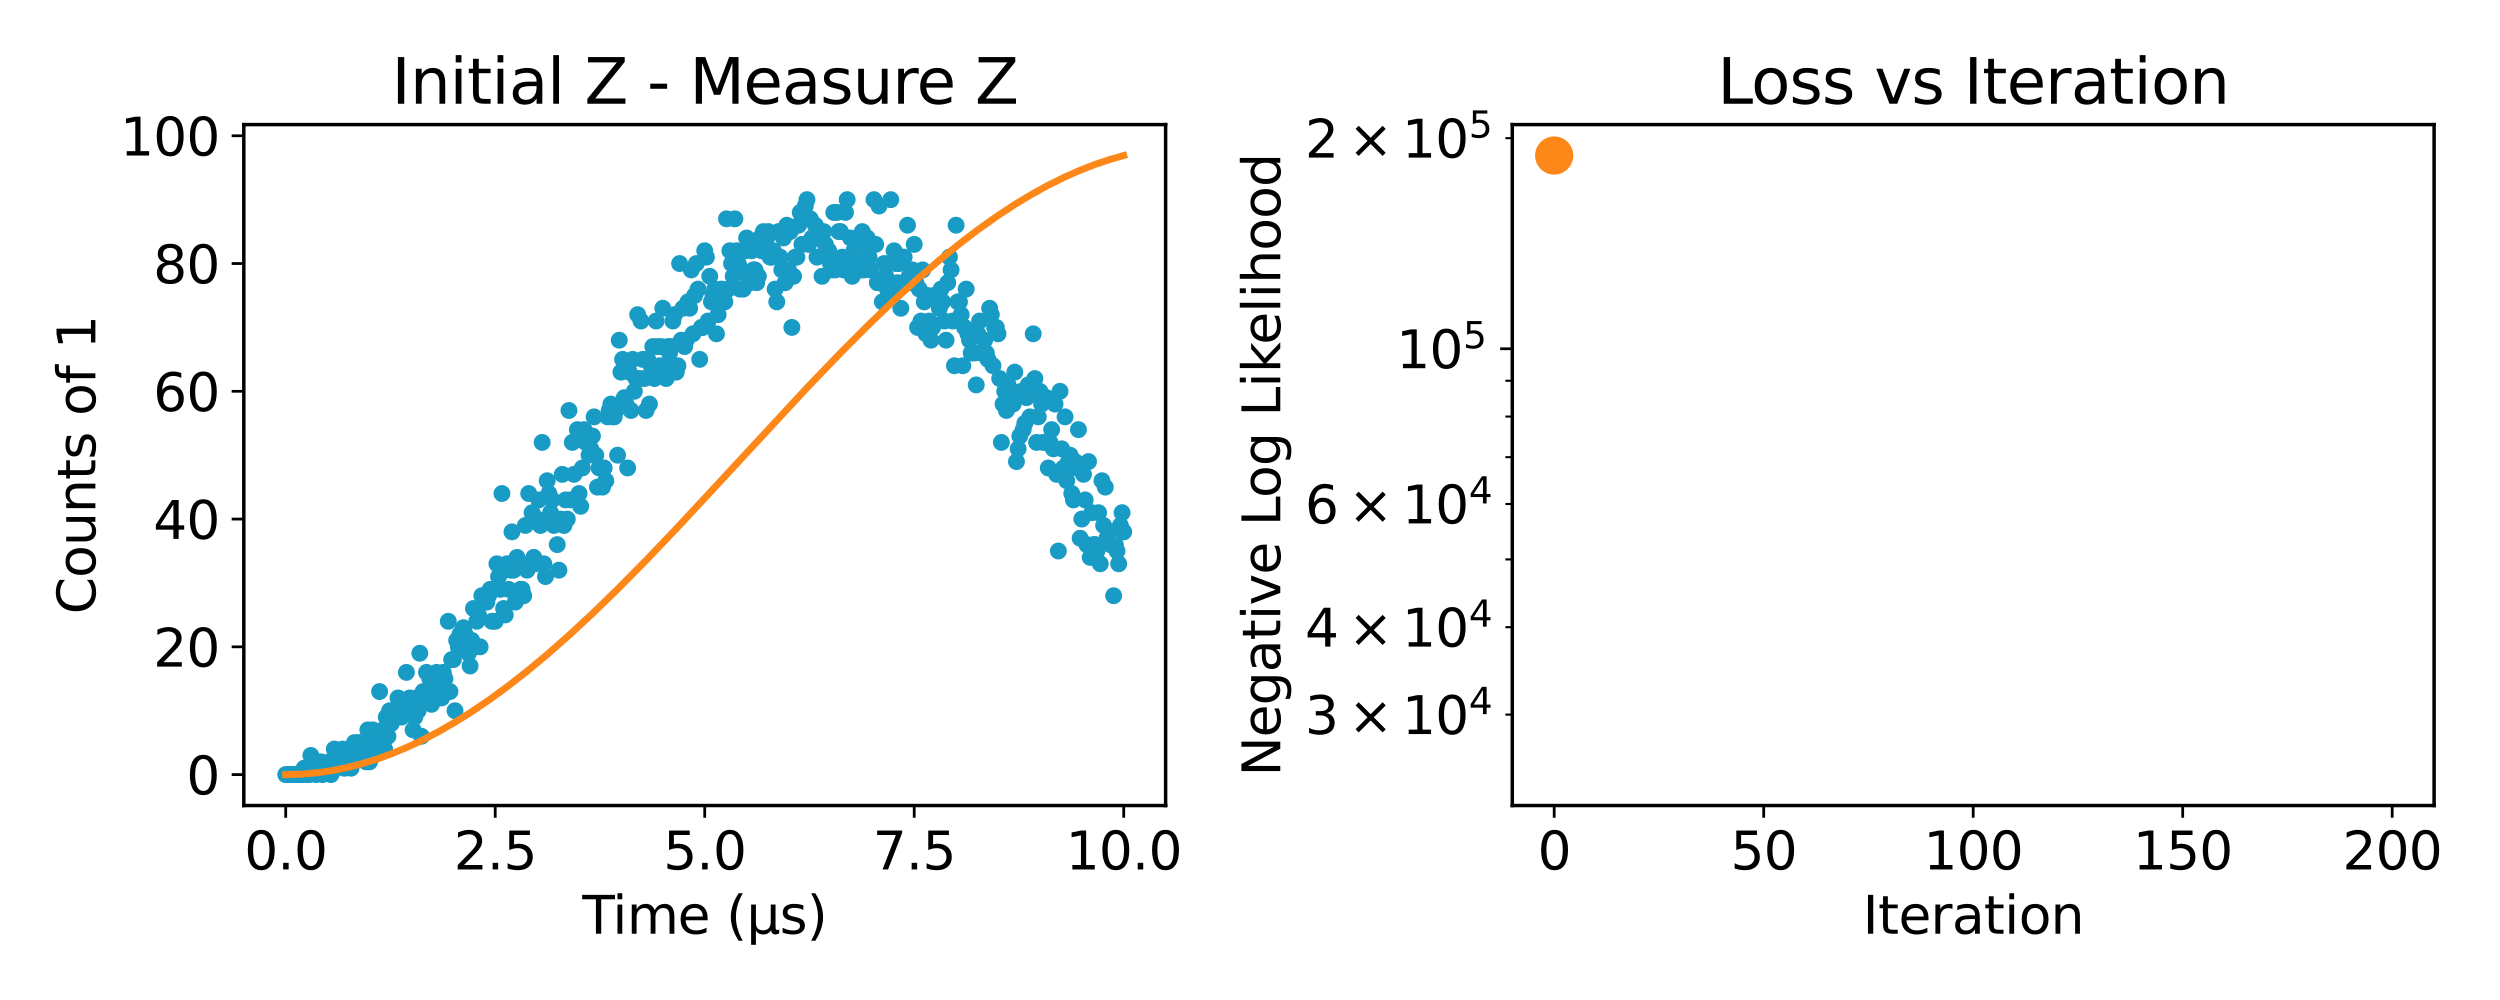 <?xml version="1.0" encoding="utf-8" standalone="no"?>
<!DOCTYPE svg PUBLIC "-//W3C//DTD SVG 1.1//EN"
  "http://www.w3.org/Graphics/SVG/1.1/DTD/svg11.dtd">
<svg xmlns:xlink="http://www.w3.org/1999/xlink" width="720pt" height="288pt" viewBox="0 0 720 288" xmlns="http://www.w3.org/2000/svg" version="1.1">
 <defs>
  <style type="text/css">*{stroke-linejoin: round; stroke-linecap: butt}</style>
 </defs>
 <g id="figure_1">
  <g id="patch_1">
   <path d="M 0 288 
L 720 288 
L 720 0 
L 0 0 
z
" style="fill: #ffffff"/>
  </g>
  <g id="axes_1">
   <g id="patch_2">
    <path d="M 70.22 232 
L 335.698 232 
L 335.698 35.88 
L 70.22 35.88 
z
" style="fill: #ffffff"/>
   </g>
   <g id="PathCollection_1">
    <defs>
     <path id="m1741526073" d="M 0 1.936 
C 0.514 1.936 1.006 1.732 1.369 1.369 
C 1.732 1.006 1.936 0.514 1.936 0 
C 1.936 -0.514 1.732 -1.006 1.369 -1.369 
C 1.006 -1.732 0.514 -1.936 0 -1.936 
C -0.514 -1.936 -1.006 -1.732 -1.369 -1.369 
C -1.732 -1.006 -1.936 -0.514 -1.936 0 
C -1.936 0.514 -1.732 1.006 -1.369 1.369 
C -1.006 1.732 -0.514 1.936 0 1.936 
z
" style="stroke: #189bc4"/>
    </defs>
    <g clip-path="url(#p53fff1d70c)">
     <use xlink:href="#m1741526073" x="82.287" y="223.085" style="fill: #189bc4; stroke: #189bc4"/>
     <use xlink:href="#m1741526073" x="82.77" y="223.085" style="fill: #189bc4; stroke: #189bc4"/>
     <use xlink:href="#m1741526073" x="83.253" y="223.085" style="fill: #189bc4; stroke: #189bc4"/>
     <use xlink:href="#m1741526073" x="83.735" y="223.085" style="fill: #189bc4; stroke: #189bc4"/>
     <use xlink:href="#m1741526073" x="84.218" y="223.085" style="fill: #189bc4; stroke: #189bc4"/>
     <use xlink:href="#m1741526073" x="84.701" y="223.085" style="fill: #189bc4; stroke: #189bc4"/>
     <use xlink:href="#m1741526073" x="85.183" y="223.085" style="fill: #189bc4; stroke: #189bc4"/>
     <use xlink:href="#m1741526073" x="85.666" y="223.085" style="fill: #189bc4; stroke: #189bc4"/>
     <use xlink:href="#m1741526073" x="86.149" y="223.085" style="fill: #189bc4; stroke: #189bc4"/>
     <use xlink:href="#m1741526073" x="86.631" y="223.085" style="fill: #189bc4; stroke: #189bc4"/>
     <use xlink:href="#m1741526073" x="87.114" y="223.085" style="fill: #189bc4; stroke: #189bc4"/>
     <use xlink:href="#m1741526073" x="87.597" y="221.246" style="fill: #189bc4; stroke: #189bc4"/>
     <use xlink:href="#m1741526073" x="88.079" y="221.246" style="fill: #189bc4; stroke: #189bc4"/>
     <use xlink:href="#m1741526073" x="88.562" y="223.085" style="fill: #189bc4; stroke: #189bc4"/>
     <use xlink:href="#m1741526073" x="89.045" y="223.085" style="fill: #189bc4; stroke: #189bc4"/>
     <use xlink:href="#m1741526073" x="89.527" y="217.566" style="fill: #189bc4; stroke: #189bc4"/>
     <use xlink:href="#m1741526073" x="90.01" y="221.246" style="fill: #189bc4; stroke: #189bc4"/>
     <use xlink:href="#m1741526073" x="90.493" y="221.246" style="fill: #189bc4; stroke: #189bc4"/>
     <use xlink:href="#m1741526073" x="90.976" y="223.085" style="fill: #189bc4; stroke: #189bc4"/>
     <use xlink:href="#m1741526073" x="91.458" y="221.246" style="fill: #189bc4; stroke: #189bc4"/>
     <use xlink:href="#m1741526073" x="91.941" y="221.246" style="fill: #189bc4; stroke: #189bc4"/>
     <use xlink:href="#m1741526073" x="92.424" y="219.406" style="fill: #189bc4; stroke: #189bc4"/>
     <use xlink:href="#m1741526073" x="92.906" y="223.085" style="fill: #189bc4; stroke: #189bc4"/>
     <use xlink:href="#m1741526073" x="93.389" y="221.246" style="fill: #189bc4; stroke: #189bc4"/>
     <use xlink:href="#m1741526073" x="93.872" y="221.246" style="fill: #189bc4; stroke: #189bc4"/>
     <use xlink:href="#m1741526073" x="94.354" y="221.246" style="fill: #189bc4; stroke: #189bc4"/>
     <use xlink:href="#m1741526073" x="94.837" y="219.406" style="fill: #189bc4; stroke: #189bc4"/>
     <use xlink:href="#m1741526073" x="95.32" y="223.085" style="fill: #189bc4; stroke: #189bc4"/>
     <use xlink:href="#m1741526073" x="95.802" y="219.406" style="fill: #189bc4; stroke: #189bc4"/>
     <use xlink:href="#m1741526073" x="96.285" y="215.726" style="fill: #189bc4; stroke: #189bc4"/>
     <use xlink:href="#m1741526073" x="96.768" y="221.246" style="fill: #189bc4; stroke: #189bc4"/>
     <use xlink:href="#m1741526073" x="97.25" y="219.406" style="fill: #189bc4; stroke: #189bc4"/>
     <use xlink:href="#m1741526073" x="97.733" y="219.406" style="fill: #189bc4; stroke: #189bc4"/>
     <use xlink:href="#m1741526073" x="98.216" y="217.566" style="fill: #189bc4; stroke: #189bc4"/>
     <use xlink:href="#m1741526073" x="98.699" y="215.726" style="fill: #189bc4; stroke: #189bc4"/>
     <use xlink:href="#m1741526073" x="99.181" y="221.246" style="fill: #189bc4; stroke: #189bc4"/>
     <use xlink:href="#m1741526073" x="99.664" y="219.406" style="fill: #189bc4; stroke: #189bc4"/>
     <use xlink:href="#m1741526073" x="100.147" y="217.566" style="fill: #189bc4; stroke: #189bc4"/>
     <use xlink:href="#m1741526073" x="100.629" y="217.566" style="fill: #189bc4; stroke: #189bc4"/>
     <use xlink:href="#m1741526073" x="101.112" y="221.246" style="fill: #189bc4; stroke: #189bc4"/>
     <use xlink:href="#m1741526073" x="101.595" y="219.406" style="fill: #189bc4; stroke: #189bc4"/>
     <use xlink:href="#m1741526073" x="102.077" y="213.886" style="fill: #189bc4; stroke: #189bc4"/>
     <use xlink:href="#m1741526073" x="102.56" y="215.726" style="fill: #189bc4; stroke: #189bc4"/>
     <use xlink:href="#m1741526073" x="103.043" y="213.886" style="fill: #189bc4; stroke: #189bc4"/>
     <use xlink:href="#m1741526073" x="103.525" y="215.726" style="fill: #189bc4; stroke: #189bc4"/>
     <use xlink:href="#m1741526073" x="104.008" y="213.886" style="fill: #189bc4; stroke: #189bc4"/>
     <use xlink:href="#m1741526073" x="104.491" y="213.886" style="fill: #189bc4; stroke: #189bc4"/>
     <use xlink:href="#m1741526073" x="104.973" y="215.726" style="fill: #189bc4; stroke: #189bc4"/>
     <use xlink:href="#m1741526073" x="105.456" y="219.406" style="fill: #189bc4; stroke: #189bc4"/>
     <use xlink:href="#m1741526073" x="105.939" y="210.207" style="fill: #189bc4; stroke: #189bc4"/>
     <use xlink:href="#m1741526073" x="106.422" y="219.406" style="fill: #189bc4; stroke: #189bc4"/>
     <use xlink:href="#m1741526073" x="106.904" y="212.047" style="fill: #189bc4; stroke: #189bc4"/>
     <use xlink:href="#m1741526073" x="107.387" y="210.207" style="fill: #189bc4; stroke: #189bc4"/>
     <use xlink:href="#m1741526073" x="107.87" y="215.726" style="fill: #189bc4; stroke: #189bc4"/>
     <use xlink:href="#m1741526073" x="108.352" y="212.047" style="fill: #189bc4; stroke: #189bc4"/>
     <use xlink:href="#m1741526073" x="108.835" y="212.047" style="fill: #189bc4; stroke: #189bc4"/>
     <use xlink:href="#m1741526073" x="109.318" y="199.168" style="fill: #189bc4; stroke: #189bc4"/>
     <use xlink:href="#m1741526073" x="109.8" y="212.047" style="fill: #189bc4; stroke: #189bc4"/>
     <use xlink:href="#m1741526073" x="110.283" y="210.207" style="fill: #189bc4; stroke: #189bc4"/>
     <use xlink:href="#m1741526073" x="110.766" y="215.726" style="fill: #189bc4; stroke: #189bc4"/>
     <use xlink:href="#m1741526073" x="111.248" y="206.527" style="fill: #189bc4; stroke: #189bc4"/>
     <use xlink:href="#m1741526073" x="111.731" y="212.047" style="fill: #189bc4; stroke: #189bc4"/>
     <use xlink:href="#m1741526073" x="112.214" y="204.687" style="fill: #189bc4; stroke: #189bc4"/>
     <use xlink:href="#m1741526073" x="112.696" y="208.367" style="fill: #189bc4; stroke: #189bc4"/>
     <use xlink:href="#m1741526073" x="113.179" y="206.527" style="fill: #189bc4; stroke: #189bc4"/>
     <use xlink:href="#m1741526073" x="113.662" y="206.527" style="fill: #189bc4; stroke: #189bc4"/>
     <use xlink:href="#m1741526073" x="114.145" y="206.527" style="fill: #189bc4; stroke: #189bc4"/>
     <use xlink:href="#m1741526073" x="114.627" y="201.008" style="fill: #189bc4; stroke: #189bc4"/>
     <use xlink:href="#m1741526073" x="115.11" y="204.687" style="fill: #189bc4; stroke: #189bc4"/>
     <use xlink:href="#m1741526073" x="115.593" y="206.527" style="fill: #189bc4; stroke: #189bc4"/>
     <use xlink:href="#m1741526073" x="116.075" y="204.687" style="fill: #189bc4; stroke: #189bc4"/>
     <use xlink:href="#m1741526073" x="116.558" y="204.687" style="fill: #189bc4; stroke: #189bc4"/>
     <use xlink:href="#m1741526073" x="117.041" y="193.648" style="fill: #189bc4; stroke: #189bc4"/>
     <use xlink:href="#m1741526073" x="117.523" y="204.687" style="fill: #189bc4; stroke: #189bc4"/>
     <use xlink:href="#m1741526073" x="118.006" y="201.008" style="fill: #189bc4; stroke: #189bc4"/>
     <use xlink:href="#m1741526073" x="118.489" y="202.847" style="fill: #189bc4; stroke: #189bc4"/>
     <use xlink:href="#m1741526073" x="118.971" y="210.207" style="fill: #189bc4; stroke: #189bc4"/>
     <use xlink:href="#m1741526073" x="119.454" y="206.527" style="fill: #189bc4; stroke: #189bc4"/>
     <use xlink:href="#m1741526073" x="119.937" y="201.008" style="fill: #189bc4; stroke: #189bc4"/>
     <use xlink:href="#m1741526073" x="120.419" y="204.687" style="fill: #189bc4; stroke: #189bc4"/>
     <use xlink:href="#m1741526073" x="120.902" y="188.129" style="fill: #189bc4; stroke: #189bc4"/>
     <use xlink:href="#m1741526073" x="121.385" y="212.047" style="fill: #189bc4; stroke: #189bc4"/>
     <use xlink:href="#m1741526073" x="121.867" y="199.168" style="fill: #189bc4; stroke: #189bc4"/>
     <use xlink:href="#m1741526073" x="122.35" y="201.008" style="fill: #189bc4; stroke: #189bc4"/>
     <use xlink:href="#m1741526073" x="122.833" y="193.648" style="fill: #189bc4; stroke: #189bc4"/>
     <use xlink:href="#m1741526073" x="123.316" y="199.168" style="fill: #189bc4; stroke: #189bc4"/>
     <use xlink:href="#m1741526073" x="123.798" y="195.488" style="fill: #189bc4; stroke: #189bc4"/>
     <use xlink:href="#m1741526073" x="124.281" y="202.847" style="fill: #189bc4; stroke: #189bc4"/>
     <use xlink:href="#m1741526073" x="124.764" y="195.488" style="fill: #189bc4; stroke: #189bc4"/>
     <use xlink:href="#m1741526073" x="125.246" y="199.168" style="fill: #189bc4; stroke: #189bc4"/>
     <use xlink:href="#m1741526073" x="125.729" y="193.648" style="fill: #189bc4; stroke: #189bc4"/>
     <use xlink:href="#m1741526073" x="126.212" y="197.328" style="fill: #189bc4; stroke: #189bc4"/>
     <use xlink:href="#m1741526073" x="126.694" y="195.488" style="fill: #189bc4; stroke: #189bc4"/>
     <use xlink:href="#m1741526073" x="127.177" y="201.008" style="fill: #189bc4; stroke: #189bc4"/>
     <use xlink:href="#m1741526073" x="127.66" y="193.648" style="fill: #189bc4; stroke: #189bc4"/>
     <use xlink:href="#m1741526073" x="128.142" y="195.488" style="fill: #189bc4; stroke: #189bc4"/>
     <use xlink:href="#m1741526073" x="128.625" y="199.168" style="fill: #189bc4; stroke: #189bc4"/>
     <use xlink:href="#m1741526073" x="129.108" y="178.93" style="fill: #189bc4; stroke: #189bc4"/>
     <use xlink:href="#m1741526073" x="129.59" y="199.168" style="fill: #189bc4; stroke: #189bc4"/>
     <use xlink:href="#m1741526073" x="130.073" y="189.969" style="fill: #189bc4; stroke: #189bc4"/>
     <use xlink:href="#m1741526073" x="130.556" y="189.969" style="fill: #189bc4; stroke: #189bc4"/>
     <use xlink:href="#m1741526073" x="131.039" y="204.687" style="fill: #189bc4; stroke: #189bc4"/>
     <use xlink:href="#m1741526073" x="131.521" y="184.449" style="fill: #189bc4; stroke: #189bc4"/>
     <use xlink:href="#m1741526073" x="132.004" y="186.289" style="fill: #189bc4; stroke: #189bc4"/>
     <use xlink:href="#m1741526073" x="132.487" y="182.609" style="fill: #189bc4; stroke: #189bc4"/>
     <use xlink:href="#m1741526073" x="132.969" y="184.449" style="fill: #189bc4; stroke: #189bc4"/>
     <use xlink:href="#m1741526073" x="133.452" y="180.77" style="fill: #189bc4; stroke: #189bc4"/>
     <use xlink:href="#m1741526073" x="133.935" y="182.609" style="fill: #189bc4; stroke: #189bc4"/>
     <use xlink:href="#m1741526073" x="134.417" y="186.289" style="fill: #189bc4; stroke: #189bc4"/>
     <use xlink:href="#m1741526073" x="134.9" y="188.129" style="fill: #189bc4; stroke: #189bc4"/>
     <use xlink:href="#m1741526073" x="135.383" y="191.808" style="fill: #189bc4; stroke: #189bc4"/>
     <use xlink:href="#m1741526073" x="135.865" y="184.449" style="fill: #189bc4; stroke: #189bc4"/>
     <use xlink:href="#m1741526073" x="136.348" y="175.25" style="fill: #189bc4; stroke: #189bc4"/>
     <use xlink:href="#m1741526073" x="136.831" y="186.289" style="fill: #189bc4; stroke: #189bc4"/>
     <use xlink:href="#m1741526073" x="137.313" y="178.93" style="fill: #189bc4; stroke: #189bc4"/>
     <use xlink:href="#m1741526073" x="137.796" y="177.09" style="fill: #189bc4; stroke: #189bc4"/>
     <use xlink:href="#m1741526073" x="138.279" y="186.289" style="fill: #189bc4; stroke: #189bc4"/>
     <use xlink:href="#m1741526073" x="138.762" y="171.57" style="fill: #189bc4; stroke: #189bc4"/>
     <use xlink:href="#m1741526073" x="139.244" y="173.41" style="fill: #189bc4; stroke: #189bc4"/>
     <use xlink:href="#m1741526073" x="139.727" y="171.57" style="fill: #189bc4; stroke: #189bc4"/>
     <use xlink:href="#m1741526073" x="140.21" y="173.41" style="fill: #189bc4; stroke: #189bc4"/>
     <use xlink:href="#m1741526073" x="140.692" y="171.57" style="fill: #189bc4; stroke: #189bc4"/>
     <use xlink:href="#m1741526073" x="141.175" y="169.731" style="fill: #189bc4; stroke: #189bc4"/>
     <use xlink:href="#m1741526073" x="141.658" y="178.93" style="fill: #189bc4; stroke: #189bc4"/>
     <use xlink:href="#m1741526073" x="142.14" y="169.731" style="fill: #189bc4; stroke: #189bc4"/>
     <use xlink:href="#m1741526073" x="142.623" y="178.93" style="fill: #189bc4; stroke: #189bc4"/>
     <use xlink:href="#m1741526073" x="143.106" y="162.371" style="fill: #189bc4; stroke: #189bc4"/>
     <use xlink:href="#m1741526073" x="143.588" y="166.051" style="fill: #189bc4; stroke: #189bc4"/>
     <use xlink:href="#m1741526073" x="144.071" y="169.731" style="fill: #189bc4; stroke: #189bc4"/>
     <use xlink:href="#m1741526073" x="144.554" y="142.133" style="fill: #189bc4; stroke: #189bc4"/>
     <use xlink:href="#m1741526073" x="145.036" y="175.25" style="fill: #189bc4; stroke: #189bc4"/>
     <use xlink:href="#m1741526073" x="145.519" y="177.09" style="fill: #189bc4; stroke: #189bc4"/>
     <use xlink:href="#m1741526073" x="146.002" y="162.371" style="fill: #189bc4; stroke: #189bc4"/>
     <use xlink:href="#m1741526073" x="146.485" y="169.731" style="fill: #189bc4; stroke: #189bc4"/>
     <use xlink:href="#m1741526073" x="146.967" y="164.211" style="fill: #189bc4; stroke: #189bc4"/>
     <use xlink:href="#m1741526073" x="147.45" y="153.172" style="fill: #189bc4; stroke: #189bc4"/>
     <use xlink:href="#m1741526073" x="147.933" y="164.211" style="fill: #189bc4; stroke: #189bc4"/>
     <use xlink:href="#m1741526073" x="148.415" y="173.41" style="fill: #189bc4; stroke: #189bc4"/>
     <use xlink:href="#m1741526073" x="148.898" y="160.531" style="fill: #189bc4; stroke: #189bc4"/>
     <use xlink:href="#m1741526073" x="149.381" y="171.57" style="fill: #189bc4; stroke: #189bc4"/>
     <use xlink:href="#m1741526073" x="149.863" y="169.731" style="fill: #189bc4; stroke: #189bc4"/>
     <use xlink:href="#m1741526073" x="150.346" y="169.731" style="fill: #189bc4; stroke: #189bc4"/>
     <use xlink:href="#m1741526073" x="150.829" y="171.57" style="fill: #189bc4; stroke: #189bc4"/>
     <use xlink:href="#m1741526073" x="151.311" y="151.332" style="fill: #189bc4; stroke: #189bc4"/>
     <use xlink:href="#m1741526073" x="151.794" y="164.211" style="fill: #189bc4; stroke: #189bc4"/>
     <use xlink:href="#m1741526073" x="152.277" y="142.133" style="fill: #189bc4; stroke: #189bc4"/>
     <use xlink:href="#m1741526073" x="152.759" y="162.371" style="fill: #189bc4; stroke: #189bc4"/>
     <use xlink:href="#m1741526073" x="153.242" y="147.653" style="fill: #189bc4; stroke: #189bc4"/>
     <use xlink:href="#m1741526073" x="153.725" y="160.531" style="fill: #189bc4; stroke: #189bc4"/>
     <use xlink:href="#m1741526073" x="154.208" y="162.371" style="fill: #189bc4; stroke: #189bc4"/>
     <use xlink:href="#m1741526073" x="154.69" y="149.493" style="fill: #189bc4; stroke: #189bc4"/>
     <use xlink:href="#m1741526073" x="155.173" y="143.973" style="fill: #189bc4; stroke: #189bc4"/>
     <use xlink:href="#m1741526073" x="155.656" y="151.332" style="fill: #189bc4; stroke: #189bc4"/>
     <use xlink:href="#m1741526073" x="156.138" y="127.415" style="fill: #189bc4; stroke: #189bc4"/>
     <use xlink:href="#m1741526073" x="156.621" y="162.371" style="fill: #189bc4; stroke: #189bc4"/>
     <use xlink:href="#m1741526073" x="157.104" y="166.051" style="fill: #189bc4; stroke: #189bc4"/>
     <use xlink:href="#m1741526073" x="157.586" y="138.454" style="fill: #189bc4; stroke: #189bc4"/>
     <use xlink:href="#m1741526073" x="158.069" y="142.133" style="fill: #189bc4; stroke: #189bc4"/>
     <use xlink:href="#m1741526073" x="158.552" y="147.653" style="fill: #189bc4; stroke: #189bc4"/>
     <use xlink:href="#m1741526073" x="159.034" y="143.973" style="fill: #189bc4; stroke: #189bc4"/>
     <use xlink:href="#m1741526073" x="159.517" y="151.332" style="fill: #189bc4; stroke: #189bc4"/>
     <use xlink:href="#m1741526073" x="160" y="149.493" style="fill: #189bc4; stroke: #189bc4"/>
     <use xlink:href="#m1741526073" x="160.482" y="156.852" style="fill: #189bc4; stroke: #189bc4"/>
     <use xlink:href="#m1741526073" x="160.965" y="164.211" style="fill: #189bc4; stroke: #189bc4"/>
     <use xlink:href="#m1741526073" x="161.448" y="149.493" style="fill: #189bc4; stroke: #189bc4"/>
     <use xlink:href="#m1741526073" x="161.93" y="136.614" style="fill: #189bc4; stroke: #189bc4"/>
     <use xlink:href="#m1741526073" x="162.413" y="151.332" style="fill: #189bc4; stroke: #189bc4"/>
     <use xlink:href="#m1741526073" x="162.896" y="143.973" style="fill: #189bc4; stroke: #189bc4"/>
     <use xlink:href="#m1741526073" x="163.379" y="149.493" style="fill: #189bc4; stroke: #189bc4"/>
     <use xlink:href="#m1741526073" x="163.861" y="118.216" style="fill: #189bc4; stroke: #189bc4"/>
     <use xlink:href="#m1741526073" x="164.344" y="143.973" style="fill: #189bc4; stroke: #189bc4"/>
     <use xlink:href="#m1741526073" x="164.827" y="127.415" style="fill: #189bc4; stroke: #189bc4"/>
     <use xlink:href="#m1741526073" x="165.309" y="136.614" style="fill: #189bc4; stroke: #189bc4"/>
     <use xlink:href="#m1741526073" x="165.792" y="143.973" style="fill: #189bc4; stroke: #189bc4"/>
     <use xlink:href="#m1741526073" x="166.275" y="123.735" style="fill: #189bc4; stroke: #189bc4"/>
     <use xlink:href="#m1741526073" x="166.757" y="142.133" style="fill: #189bc4; stroke: #189bc4"/>
     <use xlink:href="#m1741526073" x="167.24" y="145.813" style="fill: #189bc4; stroke: #189bc4"/>
     <use xlink:href="#m1741526073" x="167.723" y="134.774" style="fill: #189bc4; stroke: #189bc4"/>
     <use xlink:href="#m1741526073" x="168.205" y="123.735" style="fill: #189bc4; stroke: #189bc4"/>
     <use xlink:href="#m1741526073" x="168.688" y="127.415" style="fill: #189bc4; stroke: #189bc4"/>
     <use xlink:href="#m1741526073" x="169.171" y="127.415" style="fill: #189bc4; stroke: #189bc4"/>
     <use xlink:href="#m1741526073" x="169.653" y="131.094" style="fill: #189bc4; stroke: #189bc4"/>
     <use xlink:href="#m1741526073" x="170.136" y="129.255" style="fill: #189bc4; stroke: #189bc4"/>
     <use xlink:href="#m1741526073" x="170.619" y="125.575" style="fill: #189bc4; stroke: #189bc4"/>
     <use xlink:href="#m1741526073" x="171.102" y="120.055" style="fill: #189bc4; stroke: #189bc4"/>
     <use xlink:href="#m1741526073" x="171.584" y="131.094" style="fill: #189bc4; stroke: #189bc4"/>
     <use xlink:href="#m1741526073" x="172.067" y="140.293" style="fill: #189bc4; stroke: #189bc4"/>
     <use xlink:href="#m1741526073" x="172.55" y="134.774" style="fill: #189bc4; stroke: #189bc4"/>
     <use xlink:href="#m1741526073" x="173.032" y="134.774" style="fill: #189bc4; stroke: #189bc4"/>
     <use xlink:href="#m1741526073" x="173.515" y="140.293" style="fill: #189bc4; stroke: #189bc4"/>
     <use xlink:href="#m1741526073" x="173.998" y="134.774" style="fill: #189bc4; stroke: #189bc4"/>
     <use xlink:href="#m1741526073" x="174.48" y="138.454" style="fill: #189bc4; stroke: #189bc4"/>
     <use xlink:href="#m1741526073" x="174.963" y="120.055" style="fill: #189bc4; stroke: #189bc4"/>
     <use xlink:href="#m1741526073" x="175.446" y="118.216" style="fill: #189bc4; stroke: #189bc4"/>
     <use xlink:href="#m1741526073" x="175.928" y="116.376" style="fill: #189bc4; stroke: #189bc4"/>
     <use xlink:href="#m1741526073" x="176.411" y="120.055" style="fill: #189bc4; stroke: #189bc4"/>
     <use xlink:href="#m1741526073" x="176.894" y="120.055" style="fill: #189bc4; stroke: #189bc4"/>
     <use xlink:href="#m1741526073" x="177.376" y="118.216" style="fill: #189bc4; stroke: #189bc4"/>
     <use xlink:href="#m1741526073" x="177.859" y="131.094" style="fill: #189bc4; stroke: #189bc4"/>
     <use xlink:href="#m1741526073" x="178.342" y="97.978" style="fill: #189bc4; stroke: #189bc4"/>
     <use xlink:href="#m1741526073" x="178.825" y="107.177" style="fill: #189bc4; stroke: #189bc4"/>
     <use xlink:href="#m1741526073" x="179.307" y="103.497" style="fill: #189bc4; stroke: #189bc4"/>
     <use xlink:href="#m1741526073" x="179.79" y="114.536" style="fill: #189bc4; stroke: #189bc4"/>
     <use xlink:href="#m1741526073" x="180.273" y="116.376" style="fill: #189bc4; stroke: #189bc4"/>
     <use xlink:href="#m1741526073" x="180.755" y="134.774" style="fill: #189bc4; stroke: #189bc4"/>
     <use xlink:href="#m1741526073" x="181.238" y="107.177" style="fill: #189bc4; stroke: #189bc4"/>
     <use xlink:href="#m1741526073" x="181.721" y="118.216" style="fill: #189bc4; stroke: #189bc4"/>
     <use xlink:href="#m1741526073" x="182.203" y="103.497" style="fill: #189bc4; stroke: #189bc4"/>
     <use xlink:href="#m1741526073" x="182.686" y="112.696" style="fill: #189bc4; stroke: #189bc4"/>
     <use xlink:href="#m1741526073" x="183.169" y="109.016" style="fill: #189bc4; stroke: #189bc4"/>
     <use xlink:href="#m1741526073" x="183.651" y="90.618" style="fill: #189bc4; stroke: #189bc4"/>
     <use xlink:href="#m1741526073" x="184.134" y="109.016" style="fill: #189bc4; stroke: #189bc4"/>
     <use xlink:href="#m1741526073" x="184.617" y="92.458" style="fill: #189bc4; stroke: #189bc4"/>
     <use xlink:href="#m1741526073" x="185.099" y="103.497" style="fill: #189bc4; stroke: #189bc4"/>
     <use xlink:href="#m1741526073" x="185.582" y="109.016" style="fill: #189bc4; stroke: #189bc4"/>
     <use xlink:href="#m1741526073" x="186.065" y="118.216" style="fill: #189bc4; stroke: #189bc4"/>
     <use xlink:href="#m1741526073" x="186.548" y="103.497" style="fill: #189bc4; stroke: #189bc4"/>
     <use xlink:href="#m1741526073" x="187.03" y="116.376" style="fill: #189bc4; stroke: #189bc4"/>
     <use xlink:href="#m1741526073" x="187.513" y="105.337" style="fill: #189bc4; stroke: #189bc4"/>
     <use xlink:href="#m1741526073" x="187.996" y="99.817" style="fill: #189bc4; stroke: #189bc4"/>
     <use xlink:href="#m1741526073" x="188.478" y="109.016" style="fill: #189bc4; stroke: #189bc4"/>
     <use xlink:href="#m1741526073" x="188.961" y="92.458" style="fill: #189bc4; stroke: #189bc4"/>
     <use xlink:href="#m1741526073" x="189.444" y="99.817" style="fill: #189bc4; stroke: #189bc4"/>
     <use xlink:href="#m1741526073" x="189.926" y="105.337" style="fill: #189bc4; stroke: #189bc4"/>
     <use xlink:href="#m1741526073" x="190.409" y="99.817" style="fill: #189bc4; stroke: #189bc4"/>
     <use xlink:href="#m1741526073" x="190.892" y="88.778" style="fill: #189bc4; stroke: #189bc4"/>
     <use xlink:href="#m1741526073" x="191.374" y="105.337" style="fill: #189bc4; stroke: #189bc4"/>
     <use xlink:href="#m1741526073" x="191.857" y="109.016" style="fill: #189bc4; stroke: #189bc4"/>
     <use xlink:href="#m1741526073" x="192.34" y="99.817" style="fill: #189bc4; stroke: #189bc4"/>
     <use xlink:href="#m1741526073" x="192.822" y="101.657" style="fill: #189bc4; stroke: #189bc4"/>
     <use xlink:href="#m1741526073" x="193.305" y="99.817" style="fill: #189bc4; stroke: #189bc4"/>
     <use xlink:href="#m1741526073" x="193.788" y="92.458" style="fill: #189bc4; stroke: #189bc4"/>
     <use xlink:href="#m1741526073" x="194.271" y="90.618" style="fill: #189bc4; stroke: #189bc4"/>
     <use xlink:href="#m1741526073" x="194.753" y="107.177" style="fill: #189bc4; stroke: #189bc4"/>
     <use xlink:href="#m1741526073" x="195.236" y="105.337" style="fill: #189bc4; stroke: #189bc4"/>
     <use xlink:href="#m1741526073" x="195.719" y="75.9" style="fill: #189bc4; stroke: #189bc4"/>
     <use xlink:href="#m1741526073" x="196.201" y="97.978" style="fill: #189bc4; stroke: #189bc4"/>
     <use xlink:href="#m1741526073" x="196.684" y="88.778" style="fill: #189bc4; stroke: #189bc4"/>
     <use xlink:href="#m1741526073" x="197.167" y="99.817" style="fill: #189bc4; stroke: #189bc4"/>
     <use xlink:href="#m1741526073" x="197.649" y="97.978" style="fill: #189bc4; stroke: #189bc4"/>
     <use xlink:href="#m1741526073" x="198.132" y="86.939" style="fill: #189bc4; stroke: #189bc4"/>
     <use xlink:href="#m1741526073" x="198.615" y="88.778" style="fill: #189bc4; stroke: #189bc4"/>
     <use xlink:href="#m1741526073" x="199.097" y="77.739" style="fill: #189bc4; stroke: #189bc4"/>
     <use xlink:href="#m1741526073" x="199.58" y="96.138" style="fill: #189bc4; stroke: #189bc4"/>
     <use xlink:href="#m1741526073" x="200.063" y="85.099" style="fill: #189bc4; stroke: #189bc4"/>
     <use xlink:href="#m1741526073" x="200.545" y="75.9" style="fill: #189bc4; stroke: #189bc4"/>
     <use xlink:href="#m1741526073" x="201.028" y="83.259" style="fill: #189bc4; stroke: #189bc4"/>
     <use xlink:href="#m1741526073" x="201.511" y="103.497" style="fill: #189bc4; stroke: #189bc4"/>
     <use xlink:href="#m1741526073" x="201.994" y="94.298" style="fill: #189bc4; stroke: #189bc4"/>
     <use xlink:href="#m1741526073" x="202.476" y="94.298" style="fill: #189bc4; stroke: #189bc4"/>
     <use xlink:href="#m1741526073" x="202.959" y="72.22" style="fill: #189bc4; stroke: #189bc4"/>
     <use xlink:href="#m1741526073" x="203.442" y="74.06" style="fill: #189bc4; stroke: #189bc4"/>
     <use xlink:href="#m1741526073" x="203.924" y="92.458" style="fill: #189bc4; stroke: #189bc4"/>
     <use xlink:href="#m1741526073" x="204.407" y="79.579" style="fill: #189bc4; stroke: #189bc4"/>
     <use xlink:href="#m1741526073" x="204.89" y="86.939" style="fill: #189bc4; stroke: #189bc4"/>
     <use xlink:href="#m1741526073" x="205.372" y="85.099" style="fill: #189bc4; stroke: #189bc4"/>
     <use xlink:href="#m1741526073" x="205.855" y="83.259" style="fill: #189bc4; stroke: #189bc4"/>
     <use xlink:href="#m1741526073" x="206.338" y="96.138" style="fill: #189bc4; stroke: #189bc4"/>
     <use xlink:href="#m1741526073" x="206.82" y="90.618" style="fill: #189bc4; stroke: #189bc4"/>
     <use xlink:href="#m1741526073" x="207.303" y="85.099" style="fill: #189bc4; stroke: #189bc4"/>
     <use xlink:href="#m1741526073" x="207.786" y="83.259" style="fill: #189bc4; stroke: #189bc4"/>
     <use xlink:href="#m1741526073" x="208.268" y="85.099" style="fill: #189bc4; stroke: #189bc4"/>
     <use xlink:href="#m1741526073" x="208.751" y="86.939" style="fill: #189bc4; stroke: #189bc4"/>
     <use xlink:href="#m1741526073" x="209.234" y="63.021" style="fill: #189bc4; stroke: #189bc4"/>
     <use xlink:href="#m1741526073" x="209.716" y="83.259" style="fill: #189bc4; stroke: #189bc4"/>
     <use xlink:href="#m1741526073" x="210.199" y="72.22" style="fill: #189bc4; stroke: #189bc4"/>
     <use xlink:href="#m1741526073" x="210.682" y="75.9" style="fill: #189bc4; stroke: #189bc4"/>
     <use xlink:href="#m1741526073" x="211.165" y="79.579" style="fill: #189bc4; stroke: #189bc4"/>
     <use xlink:href="#m1741526073" x="211.647" y="63.021" style="fill: #189bc4; stroke: #189bc4"/>
     <use xlink:href="#m1741526073" x="212.13" y="72.22" style="fill: #189bc4; stroke: #189bc4"/>
     <use xlink:href="#m1741526073" x="212.613" y="75.9" style="fill: #189bc4; stroke: #189bc4"/>
     <use xlink:href="#m1741526073" x="213.095" y="83.259" style="fill: #189bc4; stroke: #189bc4"/>
     <use xlink:href="#m1741526073" x="213.578" y="77.739" style="fill: #189bc4; stroke: #189bc4"/>
     <use xlink:href="#m1741526073" x="214.061" y="83.259" style="fill: #189bc4; stroke: #189bc4"/>
     <use xlink:href="#m1741526073" x="214.543" y="72.22" style="fill: #189bc4; stroke: #189bc4"/>
     <use xlink:href="#m1741526073" x="215.026" y="68.54" style="fill: #189bc4; stroke: #189bc4"/>
     <use xlink:href="#m1741526073" x="215.509" y="79.579" style="fill: #189bc4; stroke: #189bc4"/>
     <use xlink:href="#m1741526073" x="215.991" y="81.419" style="fill: #189bc4; stroke: #189bc4"/>
     <use xlink:href="#m1741526073" x="216.474" y="72.22" style="fill: #189bc4; stroke: #189bc4"/>
     <use xlink:href="#m1741526073" x="216.957" y="77.739" style="fill: #189bc4; stroke: #189bc4"/>
     <use xlink:href="#m1741526073" x="217.439" y="77.739" style="fill: #189bc4; stroke: #189bc4"/>
     <use xlink:href="#m1741526073" x="217.922" y="81.419" style="fill: #189bc4; stroke: #189bc4"/>
     <use xlink:href="#m1741526073" x="218.405" y="79.579" style="fill: #189bc4; stroke: #189bc4"/>
     <use xlink:href="#m1741526073" x="218.888" y="68.54" style="fill: #189bc4; stroke: #189bc4"/>
     <use xlink:href="#m1741526073" x="219.37" y="72.22" style="fill: #189bc4; stroke: #189bc4"/>
     <use xlink:href="#m1741526073" x="219.853" y="66.701" style="fill: #189bc4; stroke: #189bc4"/>
     <use xlink:href="#m1741526073" x="220.336" y="70.38" style="fill: #189bc4; stroke: #189bc4"/>
     <use xlink:href="#m1741526073" x="220.818" y="68.54" style="fill: #189bc4; stroke: #189bc4"/>
     <use xlink:href="#m1741526073" x="221.301" y="66.701" style="fill: #189bc4; stroke: #189bc4"/>
     <use xlink:href="#m1741526073" x="221.784" y="74.06" style="fill: #189bc4; stroke: #189bc4"/>
     <use xlink:href="#m1741526073" x="222.266" y="74.06" style="fill: #189bc4; stroke: #189bc4"/>
     <use xlink:href="#m1741526073" x="222.749" y="72.22" style="fill: #189bc4; stroke: #189bc4"/>
     <use xlink:href="#m1741526073" x="223.232" y="83.259" style="fill: #189bc4; stroke: #189bc4"/>
     <use xlink:href="#m1741526073" x="223.714" y="86.939" style="fill: #189bc4; stroke: #189bc4"/>
     <use xlink:href="#m1741526073" x="224.197" y="66.701" style="fill: #189bc4; stroke: #189bc4"/>
     <use xlink:href="#m1741526073" x="224.68" y="74.06" style="fill: #189bc4; stroke: #189bc4"/>
     <use xlink:href="#m1741526073" x="225.162" y="77.739" style="fill: #189bc4; stroke: #189bc4"/>
     <use xlink:href="#m1741526073" x="225.645" y="68.54" style="fill: #189bc4; stroke: #189bc4"/>
     <use xlink:href="#m1741526073" x="226.128" y="81.419" style="fill: #189bc4; stroke: #189bc4"/>
     <use xlink:href="#m1741526073" x="226.611" y="64.861" style="fill: #189bc4; stroke: #189bc4"/>
     <use xlink:href="#m1741526073" x="227.093" y="77.739" style="fill: #189bc4; stroke: #189bc4"/>
     <use xlink:href="#m1741526073" x="227.576" y="66.701" style="fill: #189bc4; stroke: #189bc4"/>
     <use xlink:href="#m1741526073" x="228.059" y="94.298" style="fill: #189bc4; stroke: #189bc4"/>
     <use xlink:href="#m1741526073" x="228.541" y="79.579" style="fill: #189bc4; stroke: #189bc4"/>
     <use xlink:href="#m1741526073" x="229.024" y="74.06" style="fill: #189bc4; stroke: #189bc4"/>
     <use xlink:href="#m1741526073" x="229.507" y="74.06" style="fill: #189bc4; stroke: #189bc4"/>
     <use xlink:href="#m1741526073" x="229.989" y="64.861" style="fill: #189bc4; stroke: #189bc4"/>
     <use xlink:href="#m1741526073" x="230.472" y="61.181" style="fill: #189bc4; stroke: #189bc4"/>
     <use xlink:href="#m1741526073" x="230.955" y="70.38" style="fill: #189bc4; stroke: #189bc4"/>
     <use xlink:href="#m1741526073" x="231.437" y="61.181" style="fill: #189bc4; stroke: #189bc4"/>
     <use xlink:href="#m1741526073" x="231.92" y="59.341" style="fill: #189bc4; stroke: #189bc4"/>
     <use xlink:href="#m1741526073" x="232.403" y="57.501" style="fill: #189bc4; stroke: #189bc4"/>
     <use xlink:href="#m1741526073" x="232.885" y="70.38" style="fill: #189bc4; stroke: #189bc4"/>
     <use xlink:href="#m1741526073" x="233.368" y="63.021" style="fill: #189bc4; stroke: #189bc4"/>
     <use xlink:href="#m1741526073" x="233.851" y="68.54" style="fill: #189bc4; stroke: #189bc4"/>
     <use xlink:href="#m1741526073" x="234.334" y="68.54" style="fill: #189bc4; stroke: #189bc4"/>
     <use xlink:href="#m1741526073" x="234.816" y="64.861" style="fill: #189bc4; stroke: #189bc4"/>
     <use xlink:href="#m1741526073" x="235.299" y="74.06" style="fill: #189bc4; stroke: #189bc4"/>
     <use xlink:href="#m1741526073" x="235.782" y="68.54" style="fill: #189bc4; stroke: #189bc4"/>
     <use xlink:href="#m1741526073" x="236.264" y="66.701" style="fill: #189bc4; stroke: #189bc4"/>
     <use xlink:href="#m1741526073" x="236.747" y="79.579" style="fill: #189bc4; stroke: #189bc4"/>
     <use xlink:href="#m1741526073" x="237.23" y="66.701" style="fill: #189bc4; stroke: #189bc4"/>
     <use xlink:href="#m1741526073" x="237.712" y="70.38" style="fill: #189bc4; stroke: #189bc4"/>
     <use xlink:href="#m1741526073" x="238.195" y="72.22" style="fill: #189bc4; stroke: #189bc4"/>
     <use xlink:href="#m1741526073" x="238.678" y="72.22" style="fill: #189bc4; stroke: #189bc4"/>
     <use xlink:href="#m1741526073" x="239.16" y="75.9" style="fill: #189bc4; stroke: #189bc4"/>
     <use xlink:href="#m1741526073" x="239.643" y="77.739" style="fill: #189bc4; stroke: #189bc4"/>
     <use xlink:href="#m1741526073" x="240.126" y="61.181" style="fill: #189bc4; stroke: #189bc4"/>
     <use xlink:href="#m1741526073" x="240.608" y="77.739" style="fill: #189bc4; stroke: #189bc4"/>
     <use xlink:href="#m1741526073" x="241.091" y="61.181" style="fill: #189bc4; stroke: #189bc4"/>
     <use xlink:href="#m1741526073" x="241.574" y="66.701" style="fill: #189bc4; stroke: #189bc4"/>
     <use xlink:href="#m1741526073" x="242.057" y="66.701" style="fill: #189bc4; stroke: #189bc4"/>
     <use xlink:href="#m1741526073" x="242.539" y="74.06" style="fill: #189bc4; stroke: #189bc4"/>
     <use xlink:href="#m1741526073" x="243.022" y="77.739" style="fill: #189bc4; stroke: #189bc4"/>
     <use xlink:href="#m1741526073" x="243.505" y="61.181" style="fill: #189bc4; stroke: #189bc4"/>
     <use xlink:href="#m1741526073" x="243.987" y="57.501" style="fill: #189bc4; stroke: #189bc4"/>
     <use xlink:href="#m1741526073" x="244.47" y="75.9" style="fill: #189bc4; stroke: #189bc4"/>
     <use xlink:href="#m1741526073" x="244.953" y="68.54" style="fill: #189bc4; stroke: #189bc4"/>
     <use xlink:href="#m1741526073" x="245.435" y="79.579" style="fill: #189bc4; stroke: #189bc4"/>
     <use xlink:href="#m1741526073" x="245.918" y="72.22" style="fill: #189bc4; stroke: #189bc4"/>
     <use xlink:href="#m1741526073" x="246.401" y="75.9" style="fill: #189bc4; stroke: #189bc4"/>
     <use xlink:href="#m1741526073" x="246.883" y="75.9" style="fill: #189bc4; stroke: #189bc4"/>
     <use xlink:href="#m1741526073" x="247.366" y="70.38" style="fill: #189bc4; stroke: #189bc4"/>
     <use xlink:href="#m1741526073" x="247.849" y="77.739" style="fill: #189bc4; stroke: #189bc4"/>
     <use xlink:href="#m1741526073" x="248.331" y="66.701" style="fill: #189bc4; stroke: #189bc4"/>
     <use xlink:href="#m1741526073" x="248.814" y="77.739" style="fill: #189bc4; stroke: #189bc4"/>
     <use xlink:href="#m1741526073" x="249.297" y="75.9" style="fill: #189bc4; stroke: #189bc4"/>
     <use xlink:href="#m1741526073" x="249.78" y="68.54" style="fill: #189bc4; stroke: #189bc4"/>
     <use xlink:href="#m1741526073" x="250.262" y="74.06" style="fill: #189bc4; stroke: #189bc4"/>
     <use xlink:href="#m1741526073" x="250.745" y="77.739" style="fill: #189bc4; stroke: #189bc4"/>
     <use xlink:href="#m1741526073" x="251.228" y="70.38" style="fill: #189bc4; stroke: #189bc4"/>
     <use xlink:href="#m1741526073" x="251.71" y="57.501" style="fill: #189bc4; stroke: #189bc4"/>
     <use xlink:href="#m1741526073" x="252.193" y="70.38" style="fill: #189bc4; stroke: #189bc4"/>
     <use xlink:href="#m1741526073" x="252.676" y="81.419" style="fill: #189bc4; stroke: #189bc4"/>
     <use xlink:href="#m1741526073" x="253.158" y="59.341" style="fill: #189bc4; stroke: #189bc4"/>
     <use xlink:href="#m1741526073" x="253.641" y="81.419" style="fill: #189bc4; stroke: #189bc4"/>
     <use xlink:href="#m1741526073" x="254.124" y="86.939" style="fill: #189bc4; stroke: #189bc4"/>
     <use xlink:href="#m1741526073" x="254.606" y="75.9" style="fill: #189bc4; stroke: #189bc4"/>
     <use xlink:href="#m1741526073" x="255.089" y="79.579" style="fill: #189bc4; stroke: #189bc4"/>
     <use xlink:href="#m1741526073" x="255.572" y="83.259" style="fill: #189bc4; stroke: #189bc4"/>
     <use xlink:href="#m1741526073" x="256.054" y="75.9" style="fill: #189bc4; stroke: #189bc4"/>
     <use xlink:href="#m1741526073" x="256.537" y="57.501" style="fill: #189bc4; stroke: #189bc4"/>
     <use xlink:href="#m1741526073" x="257.02" y="85.099" style="fill: #189bc4; stroke: #189bc4"/>
     <use xlink:href="#m1741526073" x="257.502" y="72.22" style="fill: #189bc4; stroke: #189bc4"/>
     <use xlink:href="#m1741526073" x="257.985" y="75.9" style="fill: #189bc4; stroke: #189bc4"/>
     <use xlink:href="#m1741526073" x="258.468" y="81.419" style="fill: #189bc4; stroke: #189bc4"/>
     <use xlink:href="#m1741526073" x="258.951" y="75.9" style="fill: #189bc4; stroke: #189bc4"/>
     <use xlink:href="#m1741526073" x="259.433" y="88.778" style="fill: #189bc4; stroke: #189bc4"/>
     <use xlink:href="#m1741526073" x="259.916" y="74.06" style="fill: #189bc4; stroke: #189bc4"/>
     <use xlink:href="#m1741526073" x="260.399" y="74.06" style="fill: #189bc4; stroke: #189bc4"/>
     <use xlink:href="#m1741526073" x="260.881" y="81.419" style="fill: #189bc4; stroke: #189bc4"/>
     <use xlink:href="#m1741526073" x="261.364" y="64.861" style="fill: #189bc4; stroke: #189bc4"/>
     <use xlink:href="#m1741526073" x="261.847" y="79.579" style="fill: #189bc4; stroke: #189bc4"/>
     <use xlink:href="#m1741526073" x="262.329" y="81.419" style="fill: #189bc4; stroke: #189bc4"/>
     <use xlink:href="#m1741526073" x="262.812" y="77.739" style="fill: #189bc4; stroke: #189bc4"/>
     <use xlink:href="#m1741526073" x="263.295" y="70.38" style="fill: #189bc4; stroke: #189bc4"/>
     <use xlink:href="#m1741526073" x="263.777" y="81.419" style="fill: #189bc4; stroke: #189bc4"/>
     <use xlink:href="#m1741526073" x="264.26" y="94.298" style="fill: #189bc4; stroke: #189bc4"/>
     <use xlink:href="#m1741526073" x="264.743" y="83.259" style="fill: #189bc4; stroke: #189bc4"/>
     <use xlink:href="#m1741526073" x="265.225" y="92.458" style="fill: #189bc4; stroke: #189bc4"/>
     <use xlink:href="#m1741526073" x="265.708" y="77.739" style="fill: #189bc4; stroke: #189bc4"/>
     <use xlink:href="#m1741526073" x="266.191" y="86.939" style="fill: #189bc4; stroke: #189bc4"/>
     <use xlink:href="#m1741526073" x="266.674" y="96.138" style="fill: #189bc4; stroke: #189bc4"/>
     <use xlink:href="#m1741526073" x="267.156" y="85.099" style="fill: #189bc4; stroke: #189bc4"/>
     <use xlink:href="#m1741526073" x="267.639" y="92.458" style="fill: #189bc4; stroke: #189bc4"/>
     <use xlink:href="#m1741526073" x="268.122" y="97.978" style="fill: #189bc4; stroke: #189bc4"/>
     <use xlink:href="#m1741526073" x="268.604" y="94.298" style="fill: #189bc4; stroke: #189bc4"/>
     <use xlink:href="#m1741526073" x="269.087" y="85.099" style="fill: #189bc4; stroke: #189bc4"/>
     <use xlink:href="#m1741526073" x="269.57" y="85.099" style="fill: #189bc4; stroke: #189bc4"/>
     <use xlink:href="#m1741526073" x="270.052" y="86.939" style="fill: #189bc4; stroke: #189bc4"/>
     <use xlink:href="#m1741526073" x="270.535" y="88.778" style="fill: #189bc4; stroke: #189bc4"/>
     <use xlink:href="#m1741526073" x="271.018" y="83.259" style="fill: #189bc4; stroke: #189bc4"/>
     <use xlink:href="#m1741526073" x="271.5" y="86.939" style="fill: #189bc4; stroke: #189bc4"/>
     <use xlink:href="#m1741526073" x="271.983" y="92.458" style="fill: #189bc4; stroke: #189bc4"/>
     <use xlink:href="#m1741526073" x="272.466" y="97.978" style="fill: #189bc4; stroke: #189bc4"/>
     <use xlink:href="#m1741526073" x="272.948" y="81.419" style="fill: #189bc4; stroke: #189bc4"/>
     <use xlink:href="#m1741526073" x="273.431" y="74.06" style="fill: #189bc4; stroke: #189bc4"/>
     <use xlink:href="#m1741526073" x="273.914" y="77.739" style="fill: #189bc4; stroke: #189bc4"/>
     <use xlink:href="#m1741526073" x="274.397" y="92.458" style="fill: #189bc4; stroke: #189bc4"/>
     <use xlink:href="#m1741526073" x="274.879" y="105.337" style="fill: #189bc4; stroke: #189bc4"/>
     <use xlink:href="#m1741526073" x="275.362" y="64.861" style="fill: #189bc4; stroke: #189bc4"/>
     <use xlink:href="#m1741526073" x="275.845" y="86.939" style="fill: #189bc4; stroke: #189bc4"/>
     <use xlink:href="#m1741526073" x="276.327" y="86.939" style="fill: #189bc4; stroke: #189bc4"/>
     <use xlink:href="#m1741526073" x="276.81" y="90.618" style="fill: #189bc4; stroke: #189bc4"/>
     <use xlink:href="#m1741526073" x="277.293" y="105.337" style="fill: #189bc4; stroke: #189bc4"/>
     <use xlink:href="#m1741526073" x="277.775" y="94.298" style="fill: #189bc4; stroke: #189bc4"/>
     <use xlink:href="#m1741526073" x="278.258" y="83.259" style="fill: #189bc4; stroke: #189bc4"/>
     <use xlink:href="#m1741526073" x="278.741" y="96.138" style="fill: #189bc4; stroke: #189bc4"/>
     <use xlink:href="#m1741526073" x="279.223" y="97.978" style="fill: #189bc4; stroke: #189bc4"/>
     <use xlink:href="#m1741526073" x="279.706" y="101.657" style="fill: #189bc4; stroke: #189bc4"/>
     <use xlink:href="#m1741526073" x="280.189" y="96.138" style="fill: #189bc4; stroke: #189bc4"/>
     <use xlink:href="#m1741526073" x="280.671" y="101.657" style="fill: #189bc4; stroke: #189bc4"/>
     <use xlink:href="#m1741526073" x="281.154" y="110.856" style="fill: #189bc4; stroke: #189bc4"/>
     <use xlink:href="#m1741526073" x="281.637" y="96.138" style="fill: #189bc4; stroke: #189bc4"/>
     <use xlink:href="#m1741526073" x="282.12" y="92.458" style="fill: #189bc4; stroke: #189bc4"/>
     <use xlink:href="#m1741526073" x="282.602" y="101.657" style="fill: #189bc4; stroke: #189bc4"/>
     <use xlink:href="#m1741526073" x="283.085" y="101.657" style="fill: #189bc4; stroke: #189bc4"/>
     <use xlink:href="#m1741526073" x="283.568" y="97.978" style="fill: #189bc4; stroke: #189bc4"/>
     <use xlink:href="#m1741526073" x="284.05" y="101.657" style="fill: #189bc4; stroke: #189bc4"/>
     <use xlink:href="#m1741526073" x="284.533" y="103.497" style="fill: #189bc4; stroke: #189bc4"/>
     <use xlink:href="#m1741526073" x="285.016" y="88.778" style="fill: #189bc4; stroke: #189bc4"/>
     <use xlink:href="#m1741526073" x="285.498" y="90.618" style="fill: #189bc4; stroke: #189bc4"/>
     <use xlink:href="#m1741526073" x="285.981" y="105.337" style="fill: #189bc4; stroke: #189bc4"/>
     <use xlink:href="#m1741526073" x="286.464" y="94.298" style="fill: #189bc4; stroke: #189bc4"/>
     <use xlink:href="#m1741526073" x="286.946" y="94.298" style="fill: #189bc4; stroke: #189bc4"/>
     <use xlink:href="#m1741526073" x="287.429" y="96.138" style="fill: #189bc4; stroke: #189bc4"/>
     <use xlink:href="#m1741526073" x="287.912" y="109.016" style="fill: #189bc4; stroke: #189bc4"/>
     <use xlink:href="#m1741526073" x="288.394" y="127.415" style="fill: #189bc4; stroke: #189bc4"/>
     <use xlink:href="#m1741526073" x="288.877" y="116.376" style="fill: #189bc4; stroke: #189bc4"/>
     <use xlink:href="#m1741526073" x="289.36" y="112.696" style="fill: #189bc4; stroke: #189bc4"/>
     <use xlink:href="#m1741526073" x="289.843" y="118.216" style="fill: #189bc4; stroke: #189bc4"/>
     <use xlink:href="#m1741526073" x="290.325" y="110.856" style="fill: #189bc4; stroke: #189bc4"/>
     <use xlink:href="#m1741526073" x="290.808" y="114.536" style="fill: #189bc4; stroke: #189bc4"/>
     <use xlink:href="#m1741526073" x="291.291" y="112.696" style="fill: #189bc4; stroke: #189bc4"/>
     <use xlink:href="#m1741526073" x="291.773" y="116.376" style="fill: #189bc4; stroke: #189bc4"/>
     <use xlink:href="#m1741526073" x="292.256" y="107.177" style="fill: #189bc4; stroke: #189bc4"/>
     <use xlink:href="#m1741526073" x="292.739" y="132.934" style="fill: #189bc4; stroke: #189bc4"/>
     <use xlink:href="#m1741526073" x="293.221" y="129.255" style="fill: #189bc4; stroke: #189bc4"/>
     <use xlink:href="#m1741526073" x="293.704" y="125.575" style="fill: #189bc4; stroke: #189bc4"/>
     <use xlink:href="#m1741526073" x="294.187" y="112.696" style="fill: #189bc4; stroke: #189bc4"/>
     <use xlink:href="#m1741526073" x="294.669" y="123.735" style="fill: #189bc4; stroke: #189bc4"/>
     <use xlink:href="#m1741526073" x="295.152" y="121.895" style="fill: #189bc4; stroke: #189bc4"/>
     <use xlink:href="#m1741526073" x="295.635" y="114.536" style="fill: #189bc4; stroke: #189bc4"/>
     <use xlink:href="#m1741526073" x="296.117" y="110.856" style="fill: #189bc4; stroke: #189bc4"/>
     <use xlink:href="#m1741526073" x="296.6" y="120.055" style="fill: #189bc4; stroke: #189bc4"/>
     <use xlink:href="#m1741526073" x="297.083" y="112.696" style="fill: #189bc4; stroke: #189bc4"/>
     <use xlink:href="#m1741526073" x="297.565" y="96.138" style="fill: #189bc4; stroke: #189bc4"/>
     <use xlink:href="#m1741526073" x="298.048" y="109.016" style="fill: #189bc4; stroke: #189bc4"/>
     <use xlink:href="#m1741526073" x="298.531" y="127.415" style="fill: #189bc4; stroke: #189bc4"/>
     <use xlink:href="#m1741526073" x="299.014" y="120.055" style="fill: #189bc4; stroke: #189bc4"/>
     <use xlink:href="#m1741526073" x="299.496" y="112.696" style="fill: #189bc4; stroke: #189bc4"/>
     <use xlink:href="#m1741526073" x="299.979" y="116.376" style="fill: #189bc4; stroke: #189bc4"/>
     <use xlink:href="#m1741526073" x="300.462" y="127.415" style="fill: #189bc4; stroke: #189bc4"/>
     <use xlink:href="#m1741526073" x="300.944" y="127.415" style="fill: #189bc4; stroke: #189bc4"/>
     <use xlink:href="#m1741526073" x="301.427" y="114.536" style="fill: #189bc4; stroke: #189bc4"/>
     <use xlink:href="#m1741526073" x="301.91" y="134.774" style="fill: #189bc4; stroke: #189bc4"/>
     <use xlink:href="#m1741526073" x="302.392" y="127.415" style="fill: #189bc4; stroke: #189bc4"/>
     <use xlink:href="#m1741526073" x="302.875" y="123.735" style="fill: #189bc4; stroke: #189bc4"/>
     <use xlink:href="#m1741526073" x="303.358" y="129.255" style="fill: #189bc4; stroke: #189bc4"/>
     <use xlink:href="#m1741526073" x="303.84" y="116.376" style="fill: #189bc4; stroke: #189bc4"/>
     <use xlink:href="#m1741526073" x="304.323" y="136.614" style="fill: #189bc4; stroke: #189bc4"/>
     <use xlink:href="#m1741526073" x="304.806" y="158.692" style="fill: #189bc4; stroke: #189bc4"/>
     <use xlink:href="#m1741526073" x="305.288" y="112.696" style="fill: #189bc4; stroke: #189bc4"/>
     <use xlink:href="#m1741526073" x="305.771" y="129.255" style="fill: #189bc4; stroke: #189bc4"/>
     <use xlink:href="#m1741526073" x="306.254" y="134.774" style="fill: #189bc4; stroke: #189bc4"/>
     <use xlink:href="#m1741526073" x="306.737" y="120.055" style="fill: #189bc4; stroke: #189bc4"/>
     <use xlink:href="#m1741526073" x="307.219" y="138.454" style="fill: #189bc4; stroke: #189bc4"/>
     <use xlink:href="#m1741526073" x="307.702" y="132.934" style="fill: #189bc4; stroke: #189bc4"/>
     <use xlink:href="#m1741526073" x="308.185" y="131.094" style="fill: #189bc4; stroke: #189bc4"/>
     <use xlink:href="#m1741526073" x="308.667" y="142.133" style="fill: #189bc4; stroke: #189bc4"/>
     <use xlink:href="#m1741526073" x="309.15" y="143.973" style="fill: #189bc4; stroke: #189bc4"/>
     <use xlink:href="#m1741526073" x="309.633" y="132.934" style="fill: #189bc4; stroke: #189bc4"/>
     <use xlink:href="#m1741526073" x="310.115" y="134.774" style="fill: #189bc4; stroke: #189bc4"/>
     <use xlink:href="#m1741526073" x="310.598" y="123.735" style="fill: #189bc4; stroke: #189bc4"/>
     <use xlink:href="#m1741526073" x="311.081" y="155.012" style="fill: #189bc4; stroke: #189bc4"/>
     <use xlink:href="#m1741526073" x="311.563" y="149.493" style="fill: #189bc4; stroke: #189bc4"/>
     <use xlink:href="#m1741526073" x="312.046" y="136.614" style="fill: #189bc4; stroke: #189bc4"/>
     <use xlink:href="#m1741526073" x="312.529" y="143.973" style="fill: #189bc4; stroke: #189bc4"/>
     <use xlink:href="#m1741526073" x="313.011" y="156.852" style="fill: #189bc4; stroke: #189bc4"/>
     <use xlink:href="#m1741526073" x="313.494" y="132.934" style="fill: #189bc4; stroke: #189bc4"/>
     <use xlink:href="#m1741526073" x="313.977" y="160.531" style="fill: #189bc4; stroke: #189bc4"/>
     <use xlink:href="#m1741526073" x="314.46" y="147.653" style="fill: #189bc4; stroke: #189bc4"/>
     <use xlink:href="#m1741526073" x="314.942" y="156.852" style="fill: #189bc4; stroke: #189bc4"/>
     <use xlink:href="#m1741526073" x="315.425" y="156.852" style="fill: #189bc4; stroke: #189bc4"/>
     <use xlink:href="#m1741526073" x="315.908" y="158.692" style="fill: #189bc4; stroke: #189bc4"/>
     <use xlink:href="#m1741526073" x="316.39" y="147.653" style="fill: #189bc4; stroke: #189bc4"/>
     <use xlink:href="#m1741526073" x="316.873" y="162.371" style="fill: #189bc4; stroke: #189bc4"/>
     <use xlink:href="#m1741526073" x="317.356" y="138.454" style="fill: #189bc4; stroke: #189bc4"/>
     <use xlink:href="#m1741526073" x="317.838" y="151.332" style="fill: #189bc4; stroke: #189bc4"/>
     <use xlink:href="#m1741526073" x="318.321" y="140.293" style="fill: #189bc4; stroke: #189bc4"/>
     <use xlink:href="#m1741526073" x="318.804" y="155.012" style="fill: #189bc4; stroke: #189bc4"/>
     <use xlink:href="#m1741526073" x="319.286" y="153.172" style="fill: #189bc4; stroke: #189bc4"/>
     <use xlink:href="#m1741526073" x="319.769" y="156.852" style="fill: #189bc4; stroke: #189bc4"/>
     <use xlink:href="#m1741526073" x="320.252" y="156.852" style="fill: #189bc4; stroke: #189bc4"/>
     <use xlink:href="#m1741526073" x="320.734" y="171.57" style="fill: #189bc4; stroke: #189bc4"/>
     <use xlink:href="#m1741526073" x="321.217" y="156.852" style="fill: #189bc4; stroke: #189bc4"/>
     <use xlink:href="#m1741526073" x="321.7" y="158.692" style="fill: #189bc4; stroke: #189bc4"/>
     <use xlink:href="#m1741526073" x="322.183" y="162.371" style="fill: #189bc4; stroke: #189bc4"/>
     <use xlink:href="#m1741526073" x="322.665" y="151.332" style="fill: #189bc4; stroke: #189bc4"/>
     <use xlink:href="#m1741526073" x="323.148" y="147.653" style="fill: #189bc4; stroke: #189bc4"/>
     <use xlink:href="#m1741526073" x="323.631" y="153.172" style="fill: #189bc4; stroke: #189bc4"/>
    </g>
   </g>
   <g id="matplotlib.axis_1">
    <g id="xtick_1">
     <g id="line2d_1">
      <defs>
       <path id="mcd8de55098" d="M 0 0 
L 0 3.5 
" style="stroke: #000000; stroke-width: 0.8"/>
      </defs>
      <g>
       <use xlink:href="#mcd8de55098" x="82.287" y="232" style="stroke: #000000; stroke-width: 0.8"/>
      </g>
     </g>
     <g id="text_1">
      <!-- 0.0 -->
      <g transform="translate(70.36 250.398) scale(0.15 -0.15)">
       <defs>
        <path id="DejaVuSans-30" d="M 2034 4250 
Q 1547 4250 1301 3770 
Q 1056 3291 1056 2328 
Q 1056 1369 1301 889 
Q 1547 409 2034 409 
Q 2525 409 2770 889 
Q 3016 1369 3016 2328 
Q 3016 3291 2770 3770 
Q 2525 4250 2034 4250 
z
M 2034 4750 
Q 2819 4750 3233 4129 
Q 3647 3509 3647 2328 
Q 3647 1150 3233 529 
Q 2819 -91 2034 -91 
Q 1250 -91 836 529 
Q 422 1150 422 2328 
Q 422 3509 836 4129 
Q 1250 4750 2034 4750 
z
" transform="scale(0.016)"/>
        <path id="DejaVuSans-2e" d="M 684 794 
L 1344 794 
L 1344 0 
L 684 0 
L 684 794 
z
" transform="scale(0.016)"/>
       </defs>
       <use xlink:href="#DejaVuSans-30"/>
       <use xlink:href="#DejaVuSans-2e" x="63.623"/>
       <use xlink:href="#DejaVuSans-30" x="95.41"/>
      </g>
     </g>
    </g>
    <g id="xtick_2">
     <g id="line2d_2">
      <g>
       <use xlink:href="#mcd8de55098" x="142.623" y="232" style="stroke: #000000; stroke-width: 0.8"/>
      </g>
     </g>
     <g id="text_2">
      <!-- 2.5 -->
      <g transform="translate(130.696 250.398) scale(0.15 -0.15)">
       <defs>
        <path id="DejaVuSans-32" d="M 1228 531 
L 3431 531 
L 3431 0 
L 469 0 
L 469 531 
Q 828 903 1448 1529 
Q 2069 2156 2228 2338 
Q 2531 2678 2651 2914 
Q 2772 3150 2772 3378 
Q 2772 3750 2511 3984 
Q 2250 4219 1831 4219 
Q 1534 4219 1204 4116 
Q 875 4013 500 3803 
L 500 4441 
Q 881 4594 1212 4672 
Q 1544 4750 1819 4750 
Q 2544 4750 2975 4387 
Q 3406 4025 3406 3419 
Q 3406 3131 3298 2873 
Q 3191 2616 2906 2266 
Q 2828 2175 2409 1742 
Q 1991 1309 1228 531 
z
" transform="scale(0.016)"/>
        <path id="DejaVuSans-35" d="M 691 4666 
L 3169 4666 
L 3169 4134 
L 1269 4134 
L 1269 2991 
Q 1406 3038 1543 3061 
Q 1681 3084 1819 3084 
Q 2600 3084 3056 2656 
Q 3513 2228 3513 1497 
Q 3513 744 3044 326 
Q 2575 -91 1722 -91 
Q 1428 -91 1123 -41 
Q 819 9 494 109 
L 494 744 
Q 775 591 1075 516 
Q 1375 441 1709 441 
Q 2250 441 2565 725 
Q 2881 1009 2881 1497 
Q 2881 1984 2565 2268 
Q 2250 2553 1709 2553 
Q 1456 2553 1204 2497 
Q 953 2441 691 2322 
L 691 4666 
z
" transform="scale(0.016)"/>
       </defs>
       <use xlink:href="#DejaVuSans-32"/>
       <use xlink:href="#DejaVuSans-2e" x="63.623"/>
       <use xlink:href="#DejaVuSans-35" x="95.41"/>
      </g>
     </g>
    </g>
    <g id="xtick_3">
     <g id="line2d_3">
      <g>
       <use xlink:href="#mcd8de55098" x="202.959" y="232" style="stroke: #000000; stroke-width: 0.8"/>
      </g>
     </g>
     <g id="text_3">
      <!-- 5.0 -->
      <g transform="translate(191.032 250.398) scale(0.15 -0.15)">
       <use xlink:href="#DejaVuSans-35"/>
       <use xlink:href="#DejaVuSans-2e" x="63.623"/>
       <use xlink:href="#DejaVuSans-30" x="95.41"/>
      </g>
     </g>
    </g>
    <g id="xtick_4">
     <g id="line2d_4">
      <g>
       <use xlink:href="#mcd8de55098" x="263.295" y="232" style="stroke: #000000; stroke-width: 0.8"/>
      </g>
     </g>
     <g id="text_4">
      <!-- 7.5 -->
      <g transform="translate(251.367 250.398) scale(0.15 -0.15)">
       <defs>
        <path id="DejaVuSans-37" d="M 525 4666 
L 3525 4666 
L 3525 4397 
L 1831 0 
L 1172 0 
L 2766 4134 
L 525 4134 
L 525 4666 
z
" transform="scale(0.016)"/>
       </defs>
       <use xlink:href="#DejaVuSans-37"/>
       <use xlink:href="#DejaVuSans-2e" x="63.623"/>
       <use xlink:href="#DejaVuSans-35" x="95.41"/>
      </g>
     </g>
    </g>
    <g id="xtick_5">
     <g id="line2d_5">
      <g>
       <use xlink:href="#mcd8de55098" x="323.631" y="232" style="stroke: #000000; stroke-width: 0.8"/>
      </g>
     </g>
     <g id="text_5">
      <!-- 10.0 -->
      <g transform="translate(306.931 250.398) scale(0.15 -0.15)">
       <defs>
        <path id="DejaVuSans-31" d="M 794 531 
L 1825 531 
L 1825 4091 
L 703 3866 
L 703 4441 
L 1819 4666 
L 2450 4666 
L 2450 531 
L 3481 531 
L 3481 0 
L 794 0 
L 794 531 
z
" transform="scale(0.016)"/>
       </defs>
       <use xlink:href="#DejaVuSans-31"/>
       <use xlink:href="#DejaVuSans-30" x="63.623"/>
       <use xlink:href="#DejaVuSans-2e" x="127.246"/>
       <use xlink:href="#DejaVuSans-30" x="159.033"/>
      </g>
     </g>
    </g>
    <g id="text_6">
     <!-- Time (µs) -->
     <g transform="translate(167.694 268.915) scale(0.15 -0.15)">
      <defs>
       <path id="DejaVuSans-54" d="M -19 4666 
L 3928 4666 
L 3928 4134 
L 2272 4134 
L 2272 0 
L 1638 0 
L 1638 4134 
L -19 4134 
L -19 4666 
z
" transform="scale(0.016)"/>
       <path id="DejaVuSans-69" d="M 603 3500 
L 1178 3500 
L 1178 0 
L 603 0 
L 603 3500 
z
M 603 4863 
L 1178 4863 
L 1178 4134 
L 603 4134 
L 603 4863 
z
" transform="scale(0.016)"/>
       <path id="DejaVuSans-6d" d="M 3328 2828 
Q 3544 3216 3844 3400 
Q 4144 3584 4550 3584 
Q 5097 3584 5394 3201 
Q 5691 2819 5691 2113 
L 5691 0 
L 5113 0 
L 5113 2094 
Q 5113 2597 4934 2840 
Q 4756 3084 4391 3084 
Q 3944 3084 3684 2787 
Q 3425 2491 3425 1978 
L 3425 0 
L 2847 0 
L 2847 2094 
Q 2847 2600 2669 2842 
Q 2491 3084 2119 3084 
Q 1678 3084 1418 2786 
Q 1159 2488 1159 1978 
L 1159 0 
L 581 0 
L 581 3500 
L 1159 3500 
L 1159 2956 
Q 1356 3278 1631 3431 
Q 1906 3584 2284 3584 
Q 2666 3584 2933 3390 
Q 3200 3197 3328 2828 
z
" transform="scale(0.016)"/>
       <path id="DejaVuSans-65" d="M 3597 1894 
L 3597 1613 
L 953 1613 
Q 991 1019 1311 708 
Q 1631 397 2203 397 
Q 2534 397 2845 478 
Q 3156 559 3463 722 
L 3463 178 
Q 3153 47 2828 -22 
Q 2503 -91 2169 -91 
Q 1331 -91 842 396 
Q 353 884 353 1716 
Q 353 2575 817 3079 
Q 1281 3584 2069 3584 
Q 2775 3584 3186 3129 
Q 3597 2675 3597 1894 
z
M 3022 2063 
Q 3016 2534 2758 2815 
Q 2500 3097 2075 3097 
Q 1594 3097 1305 2825 
Q 1016 2553 972 2059 
L 3022 2063 
z
" transform="scale(0.016)"/>
       <path id="DejaVuSans-20" transform="scale(0.016)"/>
       <path id="DejaVuSans-28" d="M 1984 4856 
Q 1566 4138 1362 3434 
Q 1159 2731 1159 2009 
Q 1159 1288 1364 580 
Q 1569 -128 1984 -844 
L 1484 -844 
Q 1016 -109 783 600 
Q 550 1309 550 2009 
Q 550 2706 781 3412 
Q 1013 4119 1484 4856 
L 1984 4856 
z
" transform="scale(0.016)"/>
       <path id="DejaVuSans-b5" d="M 544 -1331 
L 544 3500 
L 1119 3500 
L 1119 1325 
Q 1119 872 1334 640 
Q 1550 409 1972 409 
Q 2434 409 2667 671 
Q 2900 934 2900 1459 
L 2900 3500 
L 3475 3500 
L 3475 806 
Q 3475 619 3529 530 
Q 3584 441 3700 441 
Q 3728 441 3778 458 
Q 3828 475 3916 513 
L 3916 50 
Q 3788 -22 3673 -56 
Q 3559 -91 3450 -91 
Q 3234 -91 3106 31 
Q 2978 153 2931 403 
Q 2775 156 2548 32 
Q 2322 -91 2016 -91 
Q 1697 -91 1473 31 
Q 1250 153 1119 397 
L 1119 -1331 
L 544 -1331 
z
" transform="scale(0.016)"/>
       <path id="DejaVuSans-73" d="M 2834 3397 
L 2834 2853 
Q 2591 2978 2328 3040 
Q 2066 3103 1784 3103 
Q 1356 3103 1142 2972 
Q 928 2841 928 2578 
Q 928 2378 1081 2264 
Q 1234 2150 1697 2047 
L 1894 2003 
Q 2506 1872 2764 1633 
Q 3022 1394 3022 966 
Q 3022 478 2636 193 
Q 2250 -91 1575 -91 
Q 1294 -91 989 -36 
Q 684 19 347 128 
L 347 722 
Q 666 556 975 473 
Q 1284 391 1588 391 
Q 1994 391 2212 530 
Q 2431 669 2431 922 
Q 2431 1156 2273 1281 
Q 2116 1406 1581 1522 
L 1381 1569 
Q 847 1681 609 1914 
Q 372 2147 372 2553 
Q 372 3047 722 3315 
Q 1072 3584 1716 3584 
Q 2034 3584 2315 3537 
Q 2597 3491 2834 3397 
z
" transform="scale(0.016)"/>
       <path id="DejaVuSans-29" d="M 513 4856 
L 1013 4856 
Q 1481 4119 1714 3412 
Q 1947 2706 1947 2009 
Q 1947 1309 1714 600 
Q 1481 -109 1013 -844 
L 513 -844 
Q 928 -128 1133 580 
Q 1338 1288 1338 2009 
Q 1338 2731 1133 3434 
Q 928 4138 513 4856 
z
" transform="scale(0.016)"/>
      </defs>
      <use xlink:href="#DejaVuSans-54"/>
      <use xlink:href="#DejaVuSans-69" x="57.959"/>
      <use xlink:href="#DejaVuSans-6d" x="85.742"/>
      <use xlink:href="#DejaVuSans-65" x="183.154"/>
      <use xlink:href="#DejaVuSans-20" x="244.678"/>
      <use xlink:href="#DejaVuSans-28" x="276.465"/>
      <use xlink:href="#DejaVuSans-b5" x="315.479"/>
      <use xlink:href="#DejaVuSans-73" x="379.102"/>
      <use xlink:href="#DejaVuSans-29" x="431.201"/>
     </g>
    </g>
   </g>
   <g id="matplotlib.axis_2">
    <g id="ytick_1">
     <g id="line2d_6">
      <defs>
       <path id="mccdfa9bbd5" d="M 0 0 
L -3.5 0 
" style="stroke: #000000; stroke-width: 0.8"/>
      </defs>
      <g>
       <use xlink:href="#mccdfa9bbd5" x="70.22" y="223.085" style="stroke: #000000; stroke-width: 0.8"/>
      </g>
     </g>
     <g id="text_7">
      <!-- 0 -->
      <g transform="translate(53.676 228.784) scale(0.15 -0.15)">
       <use xlink:href="#DejaVuSans-30"/>
      </g>
     </g>
    </g>
    <g id="ytick_2">
     <g id="line2d_7">
      <g>
       <use xlink:href="#mccdfa9bbd5" x="70.22" y="186.289" style="stroke: #000000; stroke-width: 0.8"/>
      </g>
     </g>
     <g id="text_8">
      <!-- 20 -->
      <g transform="translate(44.133 191.988) scale(0.15 -0.15)">
       <use xlink:href="#DejaVuSans-32"/>
       <use xlink:href="#DejaVuSans-30" x="63.623"/>
      </g>
     </g>
    </g>
    <g id="ytick_3">
     <g id="line2d_8">
      <g>
       <use xlink:href="#mccdfa9bbd5" x="70.22" y="149.493" style="stroke: #000000; stroke-width: 0.8"/>
      </g>
     </g>
     <g id="text_9">
      <!-- 40 -->
      <g transform="translate(44.133 155.191) scale(0.15 -0.15)">
       <defs>
        <path id="DejaVuSans-34" d="M 2419 4116 
L 825 1625 
L 2419 1625 
L 2419 4116 
z
M 2253 4666 
L 3047 4666 
L 3047 1625 
L 3713 1625 
L 3713 1100 
L 3047 1100 
L 3047 0 
L 2419 0 
L 2419 1100 
L 313 1100 
L 313 1709 
L 2253 4666 
z
" transform="scale(0.016)"/>
       </defs>
       <use xlink:href="#DejaVuSans-34"/>
       <use xlink:href="#DejaVuSans-30" x="63.623"/>
      </g>
     </g>
    </g>
    <g id="ytick_4">
     <g id="line2d_9">
      <g>
       <use xlink:href="#mccdfa9bbd5" x="70.22" y="112.696" style="stroke: #000000; stroke-width: 0.8"/>
      </g>
     </g>
     <g id="text_10">
      <!-- 60 -->
      <g transform="translate(44.133 118.395) scale(0.15 -0.15)">
       <defs>
        <path id="DejaVuSans-36" d="M 2113 2584 
Q 1688 2584 1439 2293 
Q 1191 2003 1191 1497 
Q 1191 994 1439 701 
Q 1688 409 2113 409 
Q 2538 409 2786 701 
Q 3034 994 3034 1497 
Q 3034 2003 2786 2293 
Q 2538 2584 2113 2584 
z
M 3366 4563 
L 3366 3988 
Q 3128 4100 2886 4159 
Q 2644 4219 2406 4219 
Q 1781 4219 1451 3797 
Q 1122 3375 1075 2522 
Q 1259 2794 1537 2939 
Q 1816 3084 2150 3084 
Q 2853 3084 3261 2657 
Q 3669 2231 3669 1497 
Q 3669 778 3244 343 
Q 2819 -91 2113 -91 
Q 1303 -91 875 529 
Q 447 1150 447 2328 
Q 447 3434 972 4092 
Q 1497 4750 2381 4750 
Q 2619 4750 2861 4703 
Q 3103 4656 3366 4563 
z
" transform="scale(0.016)"/>
       </defs>
       <use xlink:href="#DejaVuSans-36"/>
       <use xlink:href="#DejaVuSans-30" x="63.623"/>
      </g>
     </g>
    </g>
    <g id="ytick_5">
     <g id="line2d_10">
      <g>
       <use xlink:href="#mccdfa9bbd5" x="70.22" y="75.9" style="stroke: #000000; stroke-width: 0.8"/>
      </g>
     </g>
     <g id="text_11">
      <!-- 80 -->
      <g transform="translate(44.133 81.598) scale(0.15 -0.15)">
       <defs>
        <path id="DejaVuSans-38" d="M 2034 2216 
Q 1584 2216 1326 1975 
Q 1069 1734 1069 1313 
Q 1069 891 1326 650 
Q 1584 409 2034 409 
Q 2484 409 2743 651 
Q 3003 894 3003 1313 
Q 3003 1734 2745 1975 
Q 2488 2216 2034 2216 
z
M 1403 2484 
Q 997 2584 770 2862 
Q 544 3141 544 3541 
Q 544 4100 942 4425 
Q 1341 4750 2034 4750 
Q 2731 4750 3128 4425 
Q 3525 4100 3525 3541 
Q 3525 3141 3298 2862 
Q 3072 2584 2669 2484 
Q 3125 2378 3379 2068 
Q 3634 1759 3634 1313 
Q 3634 634 3220 271 
Q 2806 -91 2034 -91 
Q 1263 -91 848 271 
Q 434 634 434 1313 
Q 434 1759 690 2068 
Q 947 2378 1403 2484 
z
M 1172 3481 
Q 1172 3119 1398 2916 
Q 1625 2713 2034 2713 
Q 2441 2713 2670 2916 
Q 2900 3119 2900 3481 
Q 2900 3844 2670 4047 
Q 2441 4250 2034 4250 
Q 1625 4250 1398 4047 
Q 1172 3844 1172 3481 
z
" transform="scale(0.016)"/>
       </defs>
       <use xlink:href="#DejaVuSans-38"/>
       <use xlink:href="#DejaVuSans-30" x="63.623"/>
      </g>
     </g>
    </g>
    <g id="ytick_6">
     <g id="line2d_11">
      <g>
       <use xlink:href="#mccdfa9bbd5" x="70.22" y="39.103" style="stroke: #000000; stroke-width: 0.8"/>
      </g>
     </g>
     <g id="text_12">
      <!-- 100 -->
      <g transform="translate(34.589 44.802) scale(0.15 -0.15)">
       <use xlink:href="#DejaVuSans-31"/>
       <use xlink:href="#DejaVuSans-30" x="63.623"/>
       <use xlink:href="#DejaVuSans-30" x="127.246"/>
      </g>
     </g>
    </g>
    <g id="text_13">
     <!-- Counts of 1 -->
     <g transform="translate(27.469 176.888) rotate(-90) scale(0.15 -0.15)">
      <defs>
       <path id="DejaVuSans-43" d="M 4122 4306 
L 4122 3641 
Q 3803 3938 3442 4084 
Q 3081 4231 2675 4231 
Q 1875 4231 1450 3742 
Q 1025 3253 1025 2328 
Q 1025 1406 1450 917 
Q 1875 428 2675 428 
Q 3081 428 3442 575 
Q 3803 722 4122 1019 
L 4122 359 
Q 3791 134 3420 21 
Q 3050 -91 2638 -91 
Q 1578 -91 968 557 
Q 359 1206 359 2328 
Q 359 3453 968 4101 
Q 1578 4750 2638 4750 
Q 3056 4750 3426 4639 
Q 3797 4528 4122 4306 
z
" transform="scale(0.016)"/>
       <path id="DejaVuSans-6f" d="M 1959 3097 
Q 1497 3097 1228 2736 
Q 959 2375 959 1747 
Q 959 1119 1226 758 
Q 1494 397 1959 397 
Q 2419 397 2687 759 
Q 2956 1122 2956 1747 
Q 2956 2369 2687 2733 
Q 2419 3097 1959 3097 
z
M 1959 3584 
Q 2709 3584 3137 3096 
Q 3566 2609 3566 1747 
Q 3566 888 3137 398 
Q 2709 -91 1959 -91 
Q 1206 -91 779 398 
Q 353 888 353 1747 
Q 353 2609 779 3096 
Q 1206 3584 1959 3584 
z
" transform="scale(0.016)"/>
       <path id="DejaVuSans-75" d="M 544 1381 
L 544 3500 
L 1119 3500 
L 1119 1403 
Q 1119 906 1312 657 
Q 1506 409 1894 409 
Q 2359 409 2629 706 
Q 2900 1003 2900 1516 
L 2900 3500 
L 3475 3500 
L 3475 0 
L 2900 0 
L 2900 538 
Q 2691 219 2414 64 
Q 2138 -91 1772 -91 
Q 1169 -91 856 284 
Q 544 659 544 1381 
z
M 1991 3584 
L 1991 3584 
z
" transform="scale(0.016)"/>
       <path id="DejaVuSans-6e" d="M 3513 2113 
L 3513 0 
L 2938 0 
L 2938 2094 
Q 2938 2591 2744 2837 
Q 2550 3084 2163 3084 
Q 1697 3084 1428 2787 
Q 1159 2491 1159 1978 
L 1159 0 
L 581 0 
L 581 3500 
L 1159 3500 
L 1159 2956 
Q 1366 3272 1645 3428 
Q 1925 3584 2291 3584 
Q 2894 3584 3203 3211 
Q 3513 2838 3513 2113 
z
" transform="scale(0.016)"/>
       <path id="DejaVuSans-74" d="M 1172 4494 
L 1172 3500 
L 2356 3500 
L 2356 3053 
L 1172 3053 
L 1172 1153 
Q 1172 725 1289 603 
Q 1406 481 1766 481 
L 2356 481 
L 2356 0 
L 1766 0 
Q 1100 0 847 248 
Q 594 497 594 1153 
L 594 3053 
L 172 3053 
L 172 3500 
L 594 3500 
L 594 4494 
L 1172 4494 
z
" transform="scale(0.016)"/>
       <path id="DejaVuSans-66" d="M 2375 4863 
L 2375 4384 
L 1825 4384 
Q 1516 4384 1395 4259 
Q 1275 4134 1275 3809 
L 1275 3500 
L 2222 3500 
L 2222 3053 
L 1275 3053 
L 1275 0 
L 697 0 
L 697 3053 
L 147 3053 
L 147 3500 
L 697 3500 
L 697 3744 
Q 697 4328 969 4595 
Q 1241 4863 1831 4863 
L 2375 4863 
z
" transform="scale(0.016)"/>
      </defs>
      <use xlink:href="#DejaVuSans-43"/>
      <use xlink:href="#DejaVuSans-6f" x="69.824"/>
      <use xlink:href="#DejaVuSans-75" x="131.006"/>
      <use xlink:href="#DejaVuSans-6e" x="194.385"/>
      <use xlink:href="#DejaVuSans-74" x="257.764"/>
      <use xlink:href="#DejaVuSans-73" x="296.973"/>
      <use xlink:href="#DejaVuSans-20" x="349.072"/>
      <use xlink:href="#DejaVuSans-6f" x="380.859"/>
      <use xlink:href="#DejaVuSans-66" x="442.041"/>
      <use xlink:href="#DejaVuSans-20" x="477.246"/>
      <use xlink:href="#DejaVuSans-31" x="509.033"/>
     </g>
    </g>
   </g>
   <g id="line2d_12">
    <path d="M 82.287 223.085 
L 86.631 222.962 
L 90.976 222.593 
L 95.32 221.978 
L 99.664 221.12 
L 104.008 220.02 
L 108.352 218.682 
L 112.696 217.11 
L 117.041 215.307 
L 121.385 213.28 
L 126.212 210.769 
L 131.039 207.995 
L 135.865 204.968 
L 141.175 201.356 
L 146.485 197.465 
L 151.794 193.31 
L 157.586 188.496 
L 163.861 182.977 
L 170.619 176.713 
L 177.859 169.681 
L 186.065 161.376 
L 195.236 151.766 
L 207.786 138.263 
L 232.403 111.694 
L 242.057 101.648 
L 250.262 93.431 
L 257.502 86.493 
L 264.26 80.333 
L 270.535 74.921 
L 276.327 70.217 
L 281.637 66.169 
L 286.946 62.393 
L 292.256 58.902 
L 297.083 55.989 
L 301.91 53.333 
L 306.737 50.945 
L 311.081 49.03 
L 315.425 47.343 
L 319.769 45.889 
L 323.631 44.795 
L 323.631 44.795 
" clip-path="url(#p53fff1d70c)" style="fill: none; stroke: #fd8719; stroke-width: 2; stroke-linecap: square"/>
   </g>
   <g id="patch_3">
    <path d="M 70.22 232 
L 70.22 35.88 
" style="fill: none; stroke: #000000; stroke-linejoin: miter; stroke-linecap: square"/>
   </g>
   <g id="patch_4">
    <path d="M 335.698 232 
L 335.698 35.88 
" style="fill: none; stroke: #000000; stroke-linejoin: miter; stroke-linecap: square"/>
   </g>
   <g id="patch_5">
    <path d="M 70.22 232 
L 335.698 232 
" style="fill: none; stroke: #000000; stroke-linejoin: miter; stroke-linecap: square"/>
   </g>
   <g id="patch_6">
    <path d="M 70.22 35.88 
L 335.698 35.88 
" style="fill: none; stroke: #000000; stroke-linejoin: miter; stroke-linecap: square"/>
   </g>
   <g id="text_14">
    <!-- Initial Z - Measure Z -->
    <g transform="translate(112.792 29.88) scale(0.18 -0.18)">
     <defs>
      <path id="DejaVuSans-49" d="M 628 4666 
L 1259 4666 
L 1259 0 
L 628 0 
L 628 4666 
z
" transform="scale(0.016)"/>
      <path id="DejaVuSans-61" d="M 2194 1759 
Q 1497 1759 1228 1600 
Q 959 1441 959 1056 
Q 959 750 1161 570 
Q 1363 391 1709 391 
Q 2188 391 2477 730 
Q 2766 1069 2766 1631 
L 2766 1759 
L 2194 1759 
z
M 3341 1997 
L 3341 0 
L 2766 0 
L 2766 531 
Q 2569 213 2275 61 
Q 1981 -91 1556 -91 
Q 1019 -91 701 211 
Q 384 513 384 1019 
Q 384 1609 779 1909 
Q 1175 2209 1959 2209 
L 2766 2209 
L 2766 2266 
Q 2766 2663 2505 2880 
Q 2244 3097 1772 3097 
Q 1472 3097 1187 3025 
Q 903 2953 641 2809 
L 641 3341 
Q 956 3463 1253 3523 
Q 1550 3584 1831 3584 
Q 2591 3584 2966 3190 
Q 3341 2797 3341 1997 
z
" transform="scale(0.016)"/>
      <path id="DejaVuSans-6c" d="M 603 4863 
L 1178 4863 
L 1178 0 
L 603 0 
L 603 4863 
z
" transform="scale(0.016)"/>
      <path id="DejaVuSans-5a" d="M 359 4666 
L 4025 4666 
L 4025 4184 
L 1075 531 
L 4097 531 
L 4097 0 
L 288 0 
L 288 481 
L 3238 4134 
L 359 4134 
L 359 4666 
z
" transform="scale(0.016)"/>
      <path id="DejaVuSans-2d" d="M 313 2009 
L 1997 2009 
L 1997 1497 
L 313 1497 
L 313 2009 
z
" transform="scale(0.016)"/>
      <path id="DejaVuSans-4d" d="M 628 4666 
L 1569 4666 
L 2759 1491 
L 3956 4666 
L 4897 4666 
L 4897 0 
L 4281 0 
L 4281 4097 
L 3078 897 
L 2444 897 
L 1241 4097 
L 1241 0 
L 628 0 
L 628 4666 
z
" transform="scale(0.016)"/>
      <path id="DejaVuSans-72" d="M 2631 2963 
Q 2534 3019 2420 3045 
Q 2306 3072 2169 3072 
Q 1681 3072 1420 2755 
Q 1159 2438 1159 1844 
L 1159 0 
L 581 0 
L 581 3500 
L 1159 3500 
L 1159 2956 
Q 1341 3275 1631 3429 
Q 1922 3584 2338 3584 
Q 2397 3584 2469 3576 
Q 2541 3569 2628 3553 
L 2631 2963 
z
" transform="scale(0.016)"/>
     </defs>
     <use xlink:href="#DejaVuSans-49"/>
     <use xlink:href="#DejaVuSans-6e" x="29.492"/>
     <use xlink:href="#DejaVuSans-69" x="92.871"/>
     <use xlink:href="#DejaVuSans-74" x="120.654"/>
     <use xlink:href="#DejaVuSans-69" x="159.863"/>
     <use xlink:href="#DejaVuSans-61" x="187.646"/>
     <use xlink:href="#DejaVuSans-6c" x="248.926"/>
     <use xlink:href="#DejaVuSans-20" x="276.709"/>
     <use xlink:href="#DejaVuSans-5a" x="308.496"/>
     <use xlink:href="#DejaVuSans-20" x="377.002"/>
     <use xlink:href="#DejaVuSans-2d" x="408.789"/>
     <use xlink:href="#DejaVuSans-20" x="444.873"/>
     <use xlink:href="#DejaVuSans-4d" x="476.66"/>
     <use xlink:href="#DejaVuSans-65" x="562.939"/>
     <use xlink:href="#DejaVuSans-61" x="624.463"/>
     <use xlink:href="#DejaVuSans-73" x="685.742"/>
     <use xlink:href="#DejaVuSans-75" x="737.842"/>
     <use xlink:href="#DejaVuSans-72" x="801.221"/>
     <use xlink:href="#DejaVuSans-65" x="840.084"/>
     <use xlink:href="#DejaVuSans-20" x="901.607"/>
     <use xlink:href="#DejaVuSans-5a" x="933.395"/>
    </g>
   </g>
  </g>
  <g id="axes_2">
   <g id="patch_7">
    <path d="M 435.541 232 
L 701.019 232 
L 701.019 35.88 
L 435.541 35.88 
z
" style="fill: #ffffff"/>
   </g>
   <g id="matplotlib.axis_3">
    <g id="xtick_6">
     <g id="line2d_13">
      <g>
       <use xlink:href="#mcd8de55098" x="447.608" y="232" style="stroke: #000000; stroke-width: 0.8"/>
      </g>
     </g>
     <g id="text_15">
      <!-- 0 -->
      <g transform="translate(442.836 250.398) scale(0.15 -0.15)">
       <use xlink:href="#DejaVuSans-30"/>
      </g>
     </g>
    </g>
    <g id="xtick_7">
     <g id="line2d_14">
      <g>
       <use xlink:href="#mcd8de55098" x="507.944" y="232" style="stroke: #000000; stroke-width: 0.8"/>
      </g>
     </g>
     <g id="text_16">
      <!-- 50 -->
      <g transform="translate(498.4 250.398) scale(0.15 -0.15)">
       <use xlink:href="#DejaVuSans-35"/>
       <use xlink:href="#DejaVuSans-30" x="63.623"/>
      </g>
     </g>
    </g>
    <g id="xtick_8">
     <g id="line2d_15">
      <g>
       <use xlink:href="#mcd8de55098" x="568.28" y="232" style="stroke: #000000; stroke-width: 0.8"/>
      </g>
     </g>
     <g id="text_17">
      <!-- 100 -->
      <g transform="translate(553.964 250.398) scale(0.15 -0.15)">
       <use xlink:href="#DejaVuSans-31"/>
       <use xlink:href="#DejaVuSans-30" x="63.623"/>
       <use xlink:href="#DejaVuSans-30" x="127.246"/>
      </g>
     </g>
    </g>
    <g id="xtick_9">
     <g id="line2d_16">
      <g>
       <use xlink:href="#mcd8de55098" x="628.616" y="232" style="stroke: #000000; stroke-width: 0.8"/>
      </g>
     </g>
     <g id="text_18">
      <!-- 150 -->
      <g transform="translate(614.3 250.398) scale(0.15 -0.15)">
       <use xlink:href="#DejaVuSans-31"/>
       <use xlink:href="#DejaVuSans-35" x="63.623"/>
       <use xlink:href="#DejaVuSans-30" x="127.246"/>
      </g>
     </g>
    </g>
    <g id="xtick_10">
     <g id="line2d_17">
      <g>
       <use xlink:href="#mcd8de55098" x="688.952" y="232" style="stroke: #000000; stroke-width: 0.8"/>
      </g>
     </g>
     <g id="text_19">
      <!-- 200 -->
      <g transform="translate(674.636 250.398) scale(0.15 -0.15)">
       <use xlink:href="#DejaVuSans-32"/>
       <use xlink:href="#DejaVuSans-30" x="63.623"/>
       <use xlink:href="#DejaVuSans-30" x="127.246"/>
      </g>
     </g>
    </g>
    <g id="text_20">
     <!-- Iteration -->
     <g transform="translate(536.467 268.915) scale(0.15 -0.15)">
      <use xlink:href="#DejaVuSans-49"/>
      <use xlink:href="#DejaVuSans-74" x="29.492"/>
      <use xlink:href="#DejaVuSans-65" x="68.701"/>
      <use xlink:href="#DejaVuSans-72" x="130.225"/>
      <use xlink:href="#DejaVuSans-61" x="171.338"/>
      <use xlink:href="#DejaVuSans-74" x="232.617"/>
      <use xlink:href="#DejaVuSans-69" x="271.826"/>
      <use xlink:href="#DejaVuSans-6f" x="299.609"/>
      <use xlink:href="#DejaVuSans-6e" x="360.791"/>
     </g>
    </g>
   </g>
   <g id="matplotlib.axis_4">
    <g id="ytick_7">
     <g id="line2d_18">
      <g>
       <use xlink:href="#mccdfa9bbd5" x="435.541" y="100.446" style="stroke: #000000; stroke-width: 0.8"/>
      </g>
     </g>
     <g id="text_21">
      <!-- $\mathdefault{10^{5}}$ -->
      <g transform="translate(402.141 106.145) scale(0.15 -0.15)">
       <use xlink:href="#DejaVuSans-31" transform="translate(0 0.684)"/>
       <use xlink:href="#DejaVuSans-30" transform="translate(63.623 0.684)"/>
       <use xlink:href="#DejaVuSans-35" transform="translate(128.203 38.966) scale(0.7)"/>
      </g>
     </g>
    </g>
    <g id="ytick_8">
     <g id="line2d_19">
      <defs>
       <path id="ma4a8575581" d="M 0 0 
L -2 0 
" style="stroke: #000000; stroke-width: 0.6"/>
      </defs>
      <g>
       <use xlink:href="#ma4a8575581" x="435.541" y="205.808" style="stroke: #000000; stroke-width: 0.6"/>
      </g>
     </g>
     <g id="text_22">
      <!-- $\mathdefault{3\times10^{4}}$ -->
      <g transform="translate(375.841 211.507) scale(0.15 -0.15)">
       <defs>
        <path id="DejaVuSans-33" d="M 2597 2516 
Q 3050 2419 3304 2112 
Q 3559 1806 3559 1356 
Q 3559 666 3084 287 
Q 2609 -91 1734 -91 
Q 1441 -91 1130 -33 
Q 819 25 488 141 
L 488 750 
Q 750 597 1062 519 
Q 1375 441 1716 441 
Q 2309 441 2620 675 
Q 2931 909 2931 1356 
Q 2931 1769 2642 2001 
Q 2353 2234 1838 2234 
L 1294 2234 
L 1294 2753 
L 1863 2753 
Q 2328 2753 2575 2939 
Q 2822 3125 2822 3475 
Q 2822 3834 2567 4026 
Q 2313 4219 1838 4219 
Q 1578 4219 1281 4162 
Q 984 4106 628 3988 
L 628 4550 
Q 988 4650 1302 4700 
Q 1616 4750 1894 4750 
Q 2613 4750 3031 4423 
Q 3450 4097 3450 3541 
Q 3450 3153 3228 2886 
Q 3006 2619 2597 2516 
z
" transform="scale(0.016)"/>
        <path id="DejaVuSans-d7" d="M 4488 3438 
L 3059 2003 
L 4488 575 
L 4116 197 
L 2681 1631 
L 1247 197 
L 878 575 
L 2303 2003 
L 878 3438 
L 1247 3816 
L 2681 2381 
L 4116 3816 
L 4488 3438 
z
" transform="scale(0.016)"/>
       </defs>
       <use xlink:href="#DejaVuSans-33" transform="translate(0 0.684)"/>
       <use xlink:href="#DejaVuSans-d7" transform="translate(83.105 0.684)"/>
       <use xlink:href="#DejaVuSans-31" transform="translate(186.377 0.684)"/>
       <use xlink:href="#DejaVuSans-30" transform="translate(250 0.684)"/>
       <use xlink:href="#DejaVuSans-34" transform="translate(314.58 38.966) scale(0.7)"/>
      </g>
     </g>
    </g>
    <g id="ytick_9">
     <g id="line2d_20">
      <g>
       <use xlink:href="#ma4a8575581" x="435.541" y="180.632" style="stroke: #000000; stroke-width: 0.6"/>
      </g>
     </g>
     <g id="text_23">
      <!-- $\mathdefault{4\times10^{4}}$ -->
      <g transform="translate(375.841 186.331) scale(0.15 -0.15)">
       <use xlink:href="#DejaVuSans-34" transform="translate(0 0.684)"/>
       <use xlink:href="#DejaVuSans-d7" transform="translate(83.105 0.684)"/>
       <use xlink:href="#DejaVuSans-31" transform="translate(186.377 0.684)"/>
       <use xlink:href="#DejaVuSans-30" transform="translate(250 0.684)"/>
       <use xlink:href="#DejaVuSans-34" transform="translate(314.58 38.966) scale(0.7)"/>
      </g>
     </g>
    </g>
    <g id="ytick_10">
     <g id="line2d_21">
      <g>
       <use xlink:href="#ma4a8575581" x="435.541" y="161.105" style="stroke: #000000; stroke-width: 0.6"/>
      </g>
     </g>
    </g>
    <g id="ytick_11">
     <g id="line2d_22">
      <g>
       <use xlink:href="#ma4a8575581" x="435.541" y="145.15" style="stroke: #000000; stroke-width: 0.6"/>
      </g>
     </g>
     <g id="text_24">
      <!-- $\mathdefault{6\times10^{4}}$ -->
      <g transform="translate(375.841 150.848) scale(0.15 -0.15)">
       <use xlink:href="#DejaVuSans-36" transform="translate(0 0.684)"/>
       <use xlink:href="#DejaVuSans-d7" transform="translate(83.105 0.684)"/>
       <use xlink:href="#DejaVuSans-31" transform="translate(186.377 0.684)"/>
       <use xlink:href="#DejaVuSans-30" transform="translate(250 0.684)"/>
       <use xlink:href="#DejaVuSans-34" transform="translate(314.58 38.966) scale(0.7)"/>
      </g>
     </g>
    </g>
    <g id="ytick_12">
     <g id="line2d_23">
      <g>
       <use xlink:href="#ma4a8575581" x="435.541" y="131.66" style="stroke: #000000; stroke-width: 0.6"/>
      </g>
     </g>
    </g>
    <g id="ytick_13">
     <g id="line2d_24">
      <g>
       <use xlink:href="#ma4a8575581" x="435.541" y="119.974" style="stroke: #000000; stroke-width: 0.6"/>
      </g>
     </g>
    </g>
    <g id="ytick_14">
     <g id="line2d_25">
      <g>
       <use xlink:href="#ma4a8575581" x="435.541" y="109.667" style="stroke: #000000; stroke-width: 0.6"/>
      </g>
     </g>
    </g>
    <g id="ytick_15">
     <g id="line2d_26">
      <g>
       <use xlink:href="#ma4a8575581" x="435.541" y="39.788" style="stroke: #000000; stroke-width: 0.6"/>
      </g>
     </g>
     <g id="text_25">
      <!-- $\mathdefault{2\times10^{5}}$ -->
      <g transform="translate(375.841 45.487) scale(0.15 -0.15)">
       <use xlink:href="#DejaVuSans-32" transform="translate(0 0.684)"/>
       <use xlink:href="#DejaVuSans-d7" transform="translate(83.105 0.684)"/>
       <use xlink:href="#DejaVuSans-31" transform="translate(186.377 0.684)"/>
       <use xlink:href="#DejaVuSans-30" transform="translate(250 0.684)"/>
       <use xlink:href="#DejaVuSans-35" transform="translate(314.58 38.966) scale(0.7)"/>
      </g>
     </g>
    </g>
    <g id="text_26">
     <!-- Negative Log Likelihood -->
     <g transform="translate(368.722 223.574) rotate(-90) scale(0.15 -0.15)">
      <defs>
       <path id="DejaVuSans-4e" d="M 628 4666 
L 1478 4666 
L 3547 763 
L 3547 4666 
L 4159 4666 
L 4159 0 
L 3309 0 
L 1241 3903 
L 1241 0 
L 628 0 
L 628 4666 
z
" transform="scale(0.016)"/>
       <path id="DejaVuSans-67" d="M 2906 1791 
Q 2906 2416 2648 2759 
Q 2391 3103 1925 3103 
Q 1463 3103 1205 2759 
Q 947 2416 947 1791 
Q 947 1169 1205 825 
Q 1463 481 1925 481 
Q 2391 481 2648 825 
Q 2906 1169 2906 1791 
z
M 3481 434 
Q 3481 -459 3084 -895 
Q 2688 -1331 1869 -1331 
Q 1566 -1331 1297 -1286 
Q 1028 -1241 775 -1147 
L 775 -588 
Q 1028 -725 1275 -790 
Q 1522 -856 1778 -856 
Q 2344 -856 2625 -561 
Q 2906 -266 2906 331 
L 2906 616 
Q 2728 306 2450 153 
Q 2172 0 1784 0 
Q 1141 0 747 490 
Q 353 981 353 1791 
Q 353 2603 747 3093 
Q 1141 3584 1784 3584 
Q 2172 3584 2450 3431 
Q 2728 3278 2906 2969 
L 2906 3500 
L 3481 3500 
L 3481 434 
z
" transform="scale(0.016)"/>
       <path id="DejaVuSans-76" d="M 191 3500 
L 800 3500 
L 1894 563 
L 2988 3500 
L 3597 3500 
L 2284 0 
L 1503 0 
L 191 3500 
z
" transform="scale(0.016)"/>
       <path id="DejaVuSans-4c" d="M 628 4666 
L 1259 4666 
L 1259 531 
L 3531 531 
L 3531 0 
L 628 0 
L 628 4666 
z
" transform="scale(0.016)"/>
       <path id="DejaVuSans-6b" d="M 581 4863 
L 1159 4863 
L 1159 1991 
L 2875 3500 
L 3609 3500 
L 1753 1863 
L 3688 0 
L 2938 0 
L 1159 1709 
L 1159 0 
L 581 0 
L 581 4863 
z
" transform="scale(0.016)"/>
       <path id="DejaVuSans-68" d="M 3513 2113 
L 3513 0 
L 2938 0 
L 2938 2094 
Q 2938 2591 2744 2837 
Q 2550 3084 2163 3084 
Q 1697 3084 1428 2787 
Q 1159 2491 1159 1978 
L 1159 0 
L 581 0 
L 581 4863 
L 1159 4863 
L 1159 2956 
Q 1366 3272 1645 3428 
Q 1925 3584 2291 3584 
Q 2894 3584 3203 3211 
Q 3513 2838 3513 2113 
z
" transform="scale(0.016)"/>
       <path id="DejaVuSans-64" d="M 2906 2969 
L 2906 4863 
L 3481 4863 
L 3481 0 
L 2906 0 
L 2906 525 
Q 2725 213 2448 61 
Q 2172 -91 1784 -91 
Q 1150 -91 751 415 
Q 353 922 353 1747 
Q 353 2572 751 3078 
Q 1150 3584 1784 3584 
Q 2172 3584 2448 3432 
Q 2725 3281 2906 2969 
z
M 947 1747 
Q 947 1113 1208 752 
Q 1469 391 1925 391 
Q 2381 391 2643 752 
Q 2906 1113 2906 1747 
Q 2906 2381 2643 2742 
Q 2381 3103 1925 3103 
Q 1469 3103 1208 2742 
Q 947 2381 947 1747 
z
" transform="scale(0.016)"/>
      </defs>
      <use xlink:href="#DejaVuSans-4e"/>
      <use xlink:href="#DejaVuSans-65" x="74.805"/>
      <use xlink:href="#DejaVuSans-67" x="136.328"/>
      <use xlink:href="#DejaVuSans-61" x="199.805"/>
      <use xlink:href="#DejaVuSans-74" x="261.084"/>
      <use xlink:href="#DejaVuSans-69" x="300.293"/>
      <use xlink:href="#DejaVuSans-76" x="328.076"/>
      <use xlink:href="#DejaVuSans-65" x="387.256"/>
      <use xlink:href="#DejaVuSans-20" x="448.779"/>
      <use xlink:href="#DejaVuSans-4c" x="480.566"/>
      <use xlink:href="#DejaVuSans-6f" x="534.529"/>
      <use xlink:href="#DejaVuSans-67" x="595.711"/>
      <use xlink:href="#DejaVuSans-20" x="659.188"/>
      <use xlink:href="#DejaVuSans-4c" x="690.975"/>
      <use xlink:href="#DejaVuSans-69" x="746.688"/>
      <use xlink:href="#DejaVuSans-6b" x="774.471"/>
      <use xlink:href="#DejaVuSans-65" x="828.756"/>
      <use xlink:href="#DejaVuSans-6c" x="890.279"/>
      <use xlink:href="#DejaVuSans-69" x="918.062"/>
      <use xlink:href="#DejaVuSans-68" x="945.846"/>
      <use xlink:href="#DejaVuSans-6f" x="1009.225"/>
      <use xlink:href="#DejaVuSans-6f" x="1070.406"/>
      <use xlink:href="#DejaVuSans-64" x="1131.588"/>
     </g>
    </g>
   </g>
   <g id="line2d_27">
    <path d="M 447.608 44.795 
L 448.815 44.795 
L 450.022 96.661 
L 451.228 162.73 
L 452.435 192.332 
L 453.642 141.542 
L 454.849 176.315 
L 456.055 202.64 
L 457.262 162.715 
L 458.469 171.18 
L 459.676 216.902 
L 460.882 206.937 
L 462.089 180.305 
L 463.296 188.958 
L 464.502 211.044 
L 465.709 202.872 
L 466.916 192.901 
L 468.123 209.897 
L 469.329 221.739 
L 470.536 205.755 
L 471.743 198.983 
L 472.949 210.69 
L 474.156 219.087 
L 475.363 211.18 
L 476.57 210.611 
L 477.776 220.449 
L 478.983 218.12 
L 480.19 210.471 
L 481.396 214.084 
L 482.603 221.799 
L 483.81 219.074 
L 485.017 215.798 
L 486.223 220.248 
L 487.43 220.862 
L 488.637 216.827 
L 489.843 218.368 
L 491.05 222.696 
L 493.464 219.179 
L 494.67 221.663 
L 495.877 221.684 
L 497.084 219.81 
L 499.497 223.035 
L 500.704 221.4 
L 501.911 221.306 
L 503.117 222.664 
L 504.324 221.871 
L 505.531 221.564 
L 506.737 222.891 
L 507.944 222.545 
L 509.151 221.901 
L 510.358 222.706 
L 511.564 222.638 
L 512.771 222.142 
L 513.978 222.841 
L 515.184 222.892 
L 516.391 222.404 
L 517.598 222.847 
L 518.805 222.854 
L 520.011 222.527 
L 521.218 222.956 
L 522.425 222.92 
L 523.632 222.715 
L 524.838 223.031 
L 527.252 222.79 
L 528.458 223.058 
L 529.665 222.917 
L 530.872 222.922 
L 532.079 223.076 
L 533.285 222.906 
L 535.699 223.041 
L 536.905 222.939 
L 538.112 223.057 
L 540.526 222.994 
L 541.732 223.079 
L 542.939 223.002 
L 547.766 223.084 
L 550.179 223.057 
L 557.42 223.077 
L 567.073 223.075 
L 581.554 223.083 
L 643.097 223.085 
L 688.952 223.085 
L 688.952 223.085 
" clip-path="url(#p307c7cddac)" style="fill: none; stroke: #ffffff; stroke-width: 2; stroke-linecap: square"/>
   </g>
   <g id="line2d_28">
    <path d="M 447.608 44.795 
" clip-path="url(#p307c7cddac)" style="fill: none; stroke: #000000; stroke-width: 2; stroke-linecap: square"/>
   </g>
   <g id="patch_8">
    <path d="M 435.541 232 
L 435.541 35.88 
" style="fill: none; stroke: #000000; stroke-linejoin: miter; stroke-linecap: square"/>
   </g>
   <g id="patch_9">
    <path d="M 701.019 232 
L 701.019 35.88 
" style="fill: none; stroke: #000000; stroke-linejoin: miter; stroke-linecap: square"/>
   </g>
   <g id="patch_10">
    <path d="M 435.541 232 
L 701.019 232 
" style="fill: none; stroke: #000000; stroke-linejoin: miter; stroke-linecap: square"/>
   </g>
   <g id="patch_11">
    <path d="M 435.541 35.88 
L 701.019 35.88 
" style="fill: none; stroke: #000000; stroke-linejoin: miter; stroke-linecap: square"/>
   </g>
   <g id="text_27">
    <!-- Loss vs Iteration -->
    <g transform="translate(494.628 29.88) scale(0.18 -0.18)">
     <use xlink:href="#DejaVuSans-4c"/>
     <use xlink:href="#DejaVuSans-6f" x="53.963"/>
     <use xlink:href="#DejaVuSans-73" x="115.145"/>
     <use xlink:href="#DejaVuSans-73" x="167.244"/>
     <use xlink:href="#DejaVuSans-20" x="219.344"/>
     <use xlink:href="#DejaVuSans-76" x="251.131"/>
     <use xlink:href="#DejaVuSans-73" x="310.311"/>
     <use xlink:href="#DejaVuSans-20" x="362.41"/>
     <use xlink:href="#DejaVuSans-49" x="394.197"/>
     <use xlink:href="#DejaVuSans-74" x="423.689"/>
     <use xlink:href="#DejaVuSans-65" x="462.898"/>
     <use xlink:href="#DejaVuSans-72" x="524.422"/>
     <use xlink:href="#DejaVuSans-61" x="565.535"/>
     <use xlink:href="#DejaVuSans-74" x="626.814"/>
     <use xlink:href="#DejaVuSans-69" x="666.023"/>
     <use xlink:href="#DejaVuSans-6f" x="693.807"/>
     <use xlink:href="#DejaVuSans-6e" x="754.988"/>
    </g>
   </g>
   <g id="PathCollection_2">
    <defs>
     <path id="md329829392" d="M 0 5 
C 1.326 5 2.598 4.473 3.536 3.536 
C 4.473 2.598 5 1.326 5 0 
C 5 -1.326 4.473 -2.598 3.536 -3.536 
C 2.598 -4.473 1.326 -5 0 -5 
C -1.326 -5 -2.598 -4.473 -3.536 -3.536 
C -4.473 -2.598 -5 -1.326 -5 0 
C -5 1.326 -4.473 2.598 -3.536 3.536 
C -2.598 4.473 -1.326 5 0 5 
z
" style="stroke: #fd8719"/>
    </defs>
    <g clip-path="url(#p307c7cddac)">
     <use xlink:href="#md329829392" x="447.608" y="44.795" style="fill: #fd8719; stroke: #fd8719"/>
    </g>
   </g>
  </g>
 </g>
 <defs>
  <clipPath id="p53fff1d70c">
   <rect x="70.22" y="35.88" width="265.478" height="196.12"/>
  </clipPath>
  <clipPath id="p307c7cddac">
   <rect x="435.541" y="35.88" width="265.478" height="196.12"/>
  </clipPath>
 </defs>
</svg>
